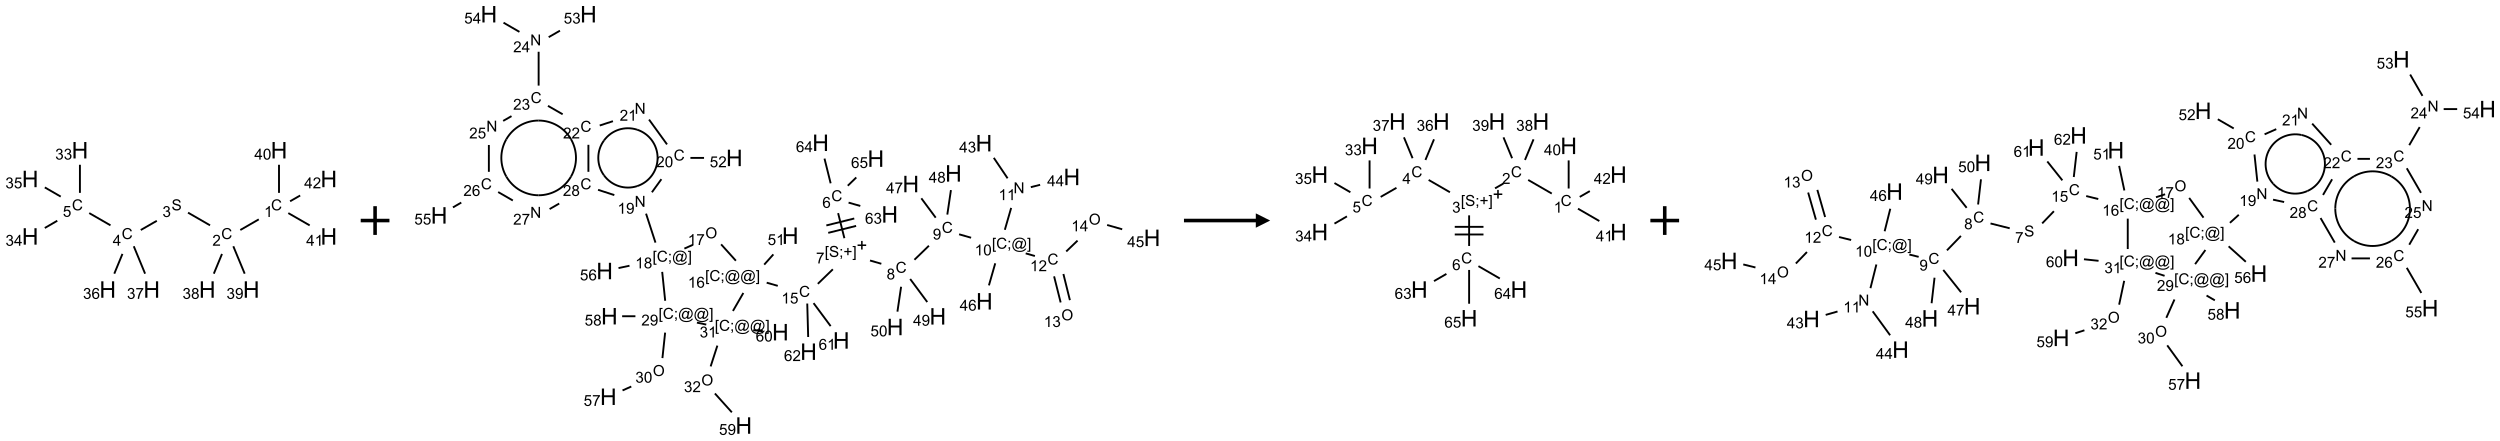 <?xml version="1.0" encoding="UTF-8"?>
<svg xmlns="http://www.w3.org/2000/svg" xmlns:xlink="http://www.w3.org/1999/xlink" width="1740" height="307" viewBox="0 0 1740 307">
<defs>
<g>
<g id="glyph-0-0">
<path d="M 1.332 0 L 1.332 -6.668 L 6.668 -6.668 L 6.668 0 Z M 1.5 -0.168 L 6.5 -0.168 L 6.5 -6.5 L 1.5 -6.5 Z M 1.5 -0.168 "/>
</g>
<g id="glyph-0-1">
<path d="M 6.27 -2.676 L 7.281 -2.422 C 7.07 -1.594 6.688 -0.961 6.137 -0.523 C 5.586 -0.086 4.914 0.129 4.121 0.129 C 3.297 0.129 2.629 -0.039 2.113 -0.371 C 1.598 -0.707 1.203 -1.191 0.934 -1.828 C 0.664 -2.465 0.531 -3.145 0.531 -3.875 C 0.531 -4.672 0.684 -5.363 0.988 -5.957 C 1.293 -6.547 1.723 -6.996 2.285 -7.305 C 2.844 -7.613 3.461 -7.766 4.137 -7.766 C 4.898 -7.766 5.543 -7.57 6.062 -7.184 C 6.582 -6.793 6.945 -6.246 7.152 -5.543 L 6.156 -5.309 C 5.98 -5.863 5.723 -6.266 5.387 -6.52 C 5.051 -6.773 4.625 -6.902 4.113 -6.902 C 3.527 -6.902 3.039 -6.762 2.645 -6.48 C 2.25 -6.199 1.973 -5.82 1.812 -5.348 C 1.652 -4.871 1.574 -4.383 1.574 -3.879 C 1.574 -3.23 1.668 -2.664 1.855 -2.18 C 2.047 -1.695 2.34 -1.332 2.738 -1.094 C 3.137 -0.855 3.57 -0.734 4.035 -0.734 C 4.602 -0.734 5.082 -0.898 5.473 -1.223 C 5.867 -1.551 6.133 -2.035 6.27 -2.676 Z M 6.27 -2.676 "/>
</g>
<g id="glyph-0-2">
<path d="M 3.973 0 L 3.035 0 L 3.035 -5.973 C 2.809 -5.758 2.516 -5.543 2.148 -5.328 C 1.781 -5.113 1.453 -4.953 1.16 -4.844 L 1.16 -5.75 C 1.684 -5.996 2.145 -6.297 2.535 -6.645 C 2.93 -6.996 3.207 -7.336 3.371 -7.668 L 3.973 -7.668 Z M 3.973 0 "/>
</g>
<g id="glyph-0-3">
<path d="M 5.371 -0.902 L 5.371 0 L 0.324 0 C 0.316 -0.227 0.352 -0.441 0.434 -0.652 C 0.562 -0.996 0.766 -1.332 1.051 -1.668 C 1.332 -2 1.742 -2.387 2.277 -2.824 C 3.105 -3.504 3.668 -4.043 3.957 -4.441 C 4.25 -4.84 4.395 -5.215 4.395 -5.566 C 4.395 -5.938 4.262 -6.254 3.996 -6.508 C 3.73 -6.762 3.387 -6.891 2.957 -6.891 C 2.508 -6.891 2.145 -6.754 1.875 -6.484 C 1.605 -6.215 1.469 -5.84 1.465 -5.359 L 0.5 -5.457 C 0.566 -6.176 0.812 -6.727 1.246 -7.102 C 1.676 -7.477 2.254 -7.668 2.98 -7.668 C 3.711 -7.668 4.293 -7.465 4.719 -7.059 C 5.145 -6.652 5.359 -6.148 5.359 -5.547 C 5.359 -5.242 5.297 -4.941 5.172 -4.645 C 5.047 -4.352 4.84 -4.039 4.551 -3.715 C 4.262 -3.387 3.777 -2.938 3.105 -2.371 C 2.543 -1.898 2.18 -1.578 2.02 -1.41 C 1.859 -1.242 1.73 -1.07 1.625 -0.902 Z M 5.371 -0.902 "/>
</g>
<g id="glyph-0-4">
<path d="M 0.48 -2.453 L 1.434 -2.535 C 1.477 -2.152 1.582 -1.84 1.746 -1.598 C 1.91 -1.352 2.168 -1.152 2.516 -1.004 C 2.863 -0.852 3.254 -0.777 3.688 -0.777 C 4.074 -0.777 4.414 -0.832 4.707 -0.949 C 5.004 -1.062 5.223 -1.219 5.367 -1.418 C 5.512 -1.617 5.582 -1.836 5.582 -2.074 C 5.582 -2.312 5.516 -2.523 5.375 -2.699 C 5.234 -2.879 5.008 -3.031 4.688 -3.152 C 4.484 -3.23 4.031 -3.355 3.328 -3.523 C 2.625 -3.691 2.137 -3.852 1.855 -4 C 1.488 -4.191 1.219 -4.43 1.039 -4.711 C 0.859 -4.992 0.77 -5.312 0.77 -5.66 C 0.77 -6.047 0.879 -6.406 1.098 -6.742 C 1.316 -7.078 1.637 -7.332 2.059 -7.504 C 2.477 -7.68 2.945 -7.766 3.457 -7.766 C 4.023 -7.766 4.523 -7.676 4.957 -7.492 C 5.387 -7.309 5.719 -7.043 5.953 -6.688 C 6.188 -6.332 6.312 -5.934 6.328 -5.484 L 5.359 -5.41 C 5.309 -5.895 5.133 -6.258 4.832 -6.504 C 4.531 -6.75 4.086 -6.875 3.5 -6.875 C 2.891 -6.875 2.445 -6.762 2.164 -6.539 C 1.883 -6.316 1.746 -6.047 1.746 -5.73 C 1.746 -5.457 1.844 -5.23 2.043 -5.051 C 2.238 -4.875 2.742 -4.695 3.566 -4.508 C 4.387 -4.32 4.949 -4.16 5.254 -4.02 C 5.699 -3.816 6.027 -3.555 6.238 -3.242 C 6.449 -2.93 6.559 -2.566 6.559 -2.156 C 6.559 -1.75 6.441 -1.367 6.207 -1.008 C 5.977 -0.648 5.641 -0.367 5.207 -0.168 C 4.77 0.031 4.281 0.129 3.734 0.129 C 3.043 0.129 2.465 0.031 1.996 -0.172 C 1.531 -0.375 1.164 -0.676 0.898 -1.082 C 0.633 -1.484 0.492 -1.941 0.48 -2.453 Z M 0.48 -2.453 "/>
</g>
<g id="glyph-0-5">
<path d="M 0.449 -2.016 L 1.387 -2.141 C 1.492 -1.609 1.676 -1.227 1.934 -0.992 C 2.191 -0.758 2.508 -0.641 2.879 -0.641 C 3.32 -0.641 3.695 -0.793 3.996 -1.098 C 4.301 -1.402 4.453 -1.781 4.453 -2.234 C 4.453 -2.664 4.312 -3.02 4.031 -3.301 C 3.75 -3.578 3.391 -3.719 2.957 -3.719 C 2.781 -3.719 2.562 -3.684 2.297 -3.613 L 2.402 -4.438 C 2.465 -4.43 2.516 -4.426 2.551 -4.426 C 2.949 -4.426 3.312 -4.531 3.629 -4.738 C 3.949 -4.949 4.109 -5.27 4.109 -5.703 C 4.109 -6.047 3.992 -6.332 3.762 -6.559 C 3.527 -6.785 3.227 -6.895 2.859 -6.895 C 2.496 -6.895 2.191 -6.781 1.949 -6.551 C 1.707 -6.324 1.547 -5.98 1.48 -5.52 L 0.543 -5.688 C 0.656 -6.316 0.918 -6.805 1.324 -7.148 C 1.73 -7.492 2.234 -7.668 2.84 -7.668 C 3.254 -7.668 3.641 -7.578 3.988 -7.398 C 4.34 -7.219 4.609 -6.977 4.793 -6.668 C 4.98 -6.359 5.074 -6.031 5.074 -5.684 C 5.074 -5.352 4.984 -5.051 4.809 -4.781 C 4.629 -4.512 4.367 -4.297 4.02 -4.137 C 4.473 -4.031 4.824 -3.816 5.074 -3.488 C 5.324 -3.16 5.449 -2.75 5.449 -2.254 C 5.449 -1.59 5.203 -1.023 4.719 -0.559 C 4.234 -0.098 3.617 0.137 2.875 0.137 C 2.203 0.137 1.648 -0.062 1.207 -0.465 C 0.762 -0.863 0.512 -1.379 0.449 -2.016 Z M 0.449 -2.016 "/>
</g>
<g id="glyph-0-6">
<path d="M 3.449 0 L 3.449 -1.828 L 0.137 -1.828 L 0.137 -2.688 L 3.621 -7.637 L 4.387 -7.637 L 4.387 -2.688 L 5.418 -2.688 L 5.418 -1.828 L 4.387 -1.828 L 4.387 0 Z M 3.449 -2.688 L 3.449 -6.129 L 1.059 -2.688 Z M 3.449 -2.688 "/>
</g>
<g id="glyph-0-7">
<path d="M 0.441 -2 L 1.426 -2.082 C 1.5 -1.605 1.668 -1.242 1.934 -1.004 C 2.199 -0.762 2.52 -0.641 2.895 -0.641 C 3.348 -0.641 3.73 -0.812 4.043 -1.152 C 4.355 -1.492 4.512 -1.941 4.512 -2.504 C 4.512 -3.039 4.359 -3.461 4.059 -3.77 C 3.758 -4.078 3.367 -4.234 2.879 -4.234 C 2.578 -4.234 2.305 -4.164 2.062 -4.027 C 1.82 -3.891 1.629 -3.715 1.488 -3.496 L 0.609 -3.609 L 1.348 -7.531 L 5.145 -7.531 L 5.145 -6.637 L 2.098 -6.637 L 1.688 -4.582 C 2.145 -4.902 2.625 -5.062 3.129 -5.062 C 3.797 -5.062 4.359 -4.832 4.816 -4.371 C 5.277 -3.91 5.504 -3.312 5.504 -2.59 C 5.504 -1.898 5.305 -1.301 4.902 -0.797 C 4.41 -0.18 3.742 0.129 2.895 0.129 C 2.199 0.129 1.633 -0.062 1.195 -0.453 C 0.758 -0.844 0.504 -1.359 0.441 -2 Z M 0.441 -2 "/>
</g>
<g id="glyph-0-8">
<path d="M 5.309 -5.766 L 4.375 -5.691 C 4.293 -6.059 4.172 -6.328 4.02 -6.496 C 3.766 -6.762 3.453 -6.895 3.082 -6.895 C 2.785 -6.895 2.523 -6.812 2.297 -6.645 C 2 -6.43 1.77 -6.117 1.598 -5.703 C 1.43 -5.289 1.34 -4.703 1.332 -3.938 C 1.559 -4.281 1.836 -4.535 2.16 -4.703 C 2.488 -4.871 2.828 -4.953 3.188 -4.953 C 3.812 -4.953 4.344 -4.723 4.785 -4.262 C 5.223 -3.801 5.441 -3.207 5.441 -2.48 C 5.441 -2 5.34 -1.555 5.133 -1.145 C 4.926 -0.73 4.641 -0.418 4.281 -0.199 C 3.922 0.02 3.512 0.129 3.051 0.129 C 2.27 0.129 1.633 -0.156 1.141 -0.73 C 0.648 -1.305 0.402 -2.254 0.402 -3.574 C 0.402 -5.051 0.672 -6.121 1.219 -6.793 C 1.695 -7.375 2.336 -7.668 3.141 -7.668 C 3.742 -7.668 4.234 -7.5 4.617 -7.16 C 5 -6.824 5.23 -6.359 5.309 -5.766 Z M 1.48 -2.473 C 1.48 -2.152 1.547 -1.844 1.684 -1.547 C 1.82 -1.25 2.016 -1.027 2.262 -0.871 C 2.508 -0.719 2.766 -0.641 3.035 -0.641 C 3.434 -0.641 3.773 -0.801 4.059 -1.121 C 4.344 -1.441 4.484 -1.875 4.484 -2.422 C 4.484 -2.949 4.344 -3.367 4.062 -3.668 C 3.781 -3.973 3.426 -4.125 3 -4.125 C 2.578 -4.125 2.219 -3.973 1.922 -3.668 C 1.625 -3.363 1.48 -2.969 1.48 -2.473 Z M 1.48 -2.473 "/>
</g>
<g id="glyph-0-9">
<path d="M 0.504 -6.637 L 0.504 -7.535 L 5.449 -7.535 L 5.449 -6.809 C 4.961 -6.289 4.48 -5.602 4.004 -4.746 C 3.527 -3.887 3.156 -3.004 2.895 -2.098 C 2.707 -1.461 2.59 -0.762 2.535 0 L 1.574 0 C 1.582 -0.602 1.703 -1.328 1.926 -2.176 C 2.152 -3.027 2.477 -3.848 2.898 -4.637 C 3.32 -5.426 3.77 -6.094 4.246 -6.637 Z M 0.504 -6.637 "/>
</g>
<g id="glyph-0-10">
<path d="M 1.887 -4.141 C 1.496 -4.281 1.207 -4.484 1.02 -4.75 C 0.832 -5.016 0.738 -5.328 0.738 -5.699 C 0.738 -6.254 0.938 -6.719 1.34 -7.098 C 1.738 -7.477 2.27 -7.668 2.934 -7.668 C 3.598 -7.668 4.137 -7.473 4.543 -7.086 C 4.949 -6.699 5.152 -6.227 5.152 -5.672 C 5.152 -5.316 5.059 -5.008 4.871 -4.746 C 4.688 -4.484 4.406 -4.281 4.027 -4.141 C 4.496 -3.988 4.852 -3.742 5.098 -3.402 C 5.34 -3.062 5.465 -2.656 5.465 -2.184 C 5.465 -1.531 5.234 -0.98 4.77 -0.535 C 4.309 -0.09 3.703 0.129 2.949 0.129 C 2.195 0.129 1.586 -0.094 1.125 -0.539 C 0.664 -0.984 0.434 -1.543 0.434 -2.207 C 0.434 -2.703 0.559 -3.121 0.809 -3.457 C 1.062 -3.793 1.422 -4.02 1.887 -4.141 Z M 1.699 -5.73 C 1.699 -5.367 1.812 -5.074 2.047 -4.844 C 2.281 -4.613 2.582 -4.5 2.953 -4.5 C 3.312 -4.5 3.609 -4.613 3.84 -4.84 C 4.07 -5.066 4.188 -5.348 4.188 -5.676 C 4.188 -6.02 4.07 -6.309 3.832 -6.543 C 3.594 -6.777 3.297 -6.895 2.941 -6.895 C 2.586 -6.895 2.289 -6.781 2.051 -6.551 C 1.816 -6.324 1.699 -6.047 1.699 -5.73 Z M 1.395 -2.203 C 1.395 -1.938 1.461 -1.676 1.586 -1.426 C 1.711 -1.176 1.902 -0.984 2.152 -0.848 C 2.402 -0.711 2.672 -0.641 2.957 -0.641 C 3.406 -0.641 3.777 -0.785 4.066 -1.074 C 4.359 -1.363 4.504 -1.727 4.504 -2.172 C 4.504 -2.625 4.355 -2.996 4.055 -3.293 C 3.754 -3.586 3.379 -3.734 2.926 -3.734 C 2.484 -3.734 2.121 -3.59 1.832 -3.297 C 1.543 -3.004 1.395 -2.641 1.395 -2.203 Z M 1.395 -2.203 "/>
</g>
<g id="glyph-0-11">
<path d="M 0.582 -1.766 L 1.484 -1.848 C 1.562 -1.426 1.707 -1.117 1.922 -0.926 C 2.137 -0.734 2.414 -0.641 2.75 -0.641 C 3.039 -0.641 3.289 -0.707 3.508 -0.84 C 3.727 -0.973 3.902 -1.148 4.043 -1.367 C 4.18 -1.586 4.297 -1.887 4.391 -2.262 C 4.484 -2.637 4.531 -3.016 4.531 -3.406 C 4.531 -3.449 4.531 -3.512 4.527 -3.594 C 4.34 -3.297 4.082 -3.055 3.758 -2.867 C 3.434 -2.68 3.082 -2.59 2.703 -2.59 C 2.07 -2.59 1.535 -2.816 1.098 -3.277 C 0.66 -3.734 0.441 -4.34 0.441 -5.09 C 0.441 -5.863 0.672 -6.484 1.129 -6.957 C 1.586 -7.43 2.156 -7.668 2.844 -7.668 C 3.34 -7.668 3.793 -7.531 4.207 -7.266 C 4.617 -7 4.93 -6.617 5.145 -6.121 C 5.355 -5.629 5.465 -4.91 5.465 -3.973 C 5.465 -2.996 5.359 -2.223 5.145 -1.645 C 4.934 -1.066 4.617 -0.625 4.199 -0.324 C 3.781 -0.02 3.293 0.129 2.73 0.129 C 2.133 0.129 1.645 -0.035 1.266 -0.367 C 0.887 -0.699 0.66 -1.164 0.582 -1.766 Z M 4.422 -5.137 C 4.422 -5.676 4.277 -6.102 3.992 -6.418 C 3.707 -6.734 3.359 -6.891 2.957 -6.891 C 2.543 -6.891 2.18 -6.719 1.871 -6.379 C 1.562 -6.039 1.406 -5.598 1.406 -5.059 C 1.406 -4.57 1.555 -4.176 1.848 -3.871 C 2.141 -3.566 2.5 -3.418 2.934 -3.418 C 3.367 -3.418 3.723 -3.57 4.004 -3.871 C 4.281 -4.176 4.422 -4.598 4.422 -5.137 Z M 4.422 -5.137 "/>
</g>
<g id="glyph-0-12">
<path d="M 0.441 -3.766 C 0.441 -4.668 0.535 -5.395 0.723 -5.945 C 0.906 -6.496 1.184 -6.922 1.551 -7.219 C 1.918 -7.516 2.375 -7.668 2.934 -7.668 C 3.344 -7.668 3.703 -7.586 4.012 -7.418 C 4.32 -7.254 4.574 -7.016 4.777 -6.707 C 4.977 -6.395 5.137 -6.016 5.25 -5.57 C 5.363 -5.125 5.422 -4.523 5.422 -3.766 C 5.422 -2.871 5.328 -2.148 5.145 -1.598 C 4.961 -1.047 4.688 -0.621 4.32 -0.32 C 3.953 -0.02 3.492 0.129 2.934 0.129 C 2.195 0.129 1.617 -0.133 1.199 -0.66 C 0.695 -1.297 0.441 -2.332 0.441 -3.766 Z M 1.406 -3.766 C 1.406 -2.512 1.555 -1.68 1.848 -1.262 C 2.141 -0.848 2.5 -0.641 2.934 -0.641 C 3.363 -0.641 3.727 -0.848 4.02 -1.266 C 4.312 -1.684 4.457 -2.516 4.457 -3.766 C 4.457 -5.023 4.312 -5.859 4.02 -6.27 C 3.727 -6.684 3.359 -6.891 2.922 -6.891 C 2.492 -6.891 2.148 -6.707 1.891 -6.344 C 1.566 -5.879 1.406 -5.02 1.406 -3.766 Z M 1.406 -3.766 "/>
</g>
<g id="glyph-0-13">
<path d="M 0.723 2.121 L 0.723 -7.637 L 2.793 -7.637 L 2.793 -6.859 L 1.66 -6.859 L 1.66 1.344 L 2.793 1.344 L 2.793 2.121 Z M 0.723 2.121 "/>
</g>
<g id="glyph-0-14">
<path d="M 0.949 -4.465 L 0.949 -5.531 L 2.016 -5.531 L 2.016 -4.465 Z M 0.949 0 L 0.949 -1.066 L 2.016 -1.066 L 2.016 0 C 2.016 0.391 1.945 0.711 1.809 0.949 C 1.668 1.191 1.449 1.379 1.145 1.512 L 0.887 1.109 C 1.082 1.023 1.23 0.895 1.324 0.727 C 1.418 0.559 1.469 0.316 1.48 0 Z M 0.949 0 "/>
</g>
<g id="glyph-0-15">
<path d="M 2.672 -1.234 L 2.672 -3.328 L 0.594 -3.328 L 0.594 -4.203 L 2.672 -4.203 L 2.672 -6.281 L 3.559 -6.281 L 3.559 -4.203 L 5.637 -4.203 L 5.637 -3.328 L 3.559 -3.328 L 3.559 -1.234 Z M 2.672 -1.234 "/>
</g>
<g id="glyph-0-16">
<path d="M 2.27 2.121 L 0.203 2.121 L 0.203 1.344 L 1.332 1.344 L 1.332 -6.859 L 0.203 -6.859 L 0.203 -7.637 L 2.27 -7.637 Z M 2.27 2.121 "/>
</g>
<g id="glyph-0-17">
<path d="M 6.047 -0.848 C 5.82 -0.59 5.57 -0.379 5.289 -0.223 C 5.008 -0.062 4.73 0.016 4.449 0.016 C 4.141 0.016 3.84 -0.074 3.547 -0.254 C 3.254 -0.434 3.02 -0.715 2.836 -1.09 C 2.652 -1.465 2.562 -1.875 2.562 -2.324 C 2.562 -2.875 2.703 -3.43 2.988 -3.98 C 3.27 -4.535 3.621 -4.953 4.043 -5.23 C 4.461 -5.508 4.871 -5.645 5.266 -5.645 C 5.566 -5.645 5.855 -5.566 6.129 -5.41 C 6.402 -5.25 6.641 -5.012 6.84 -4.688 L 7.016 -5.496 L 7.949 -5.496 L 7.199 -2 C 7.094 -1.516 7.043 -1.246 7.043 -1.191 C 7.043 -1.098 7.078 -1.02 7.148 -0.949 C 7.219 -0.883 7.305 -0.848 7.406 -0.848 C 7.59 -0.848 7.832 -0.953 8.129 -1.168 C 8.527 -1.445 8.84 -1.816 9.07 -2.285 C 9.301 -2.75 9.418 -3.234 9.418 -3.73 C 9.418 -4.309 9.27 -4.852 8.973 -5.355 C 8.676 -5.859 8.23 -6.262 7.645 -6.562 C 7.055 -6.863 6.406 -7.016 5.691 -7.016 C 4.879 -7.016 4.137 -6.824 3.465 -6.445 C 2.793 -6.066 2.273 -5.52 1.902 -4.809 C 1.535 -4.098 1.348 -3.34 1.348 -2.527 C 1.348 -1.676 1.535 -0.941 1.902 -0.328 C 2.273 0.285 2.809 0.742 3.508 1.035 C 4.207 1.328 4.984 1.473 5.832 1.473 C 6.742 1.473 7.504 1.32 8.121 1.016 C 8.734 0.711 9.195 0.34 9.5 -0.098 L 10.441 -0.098 C 10.266 0.266 9.961 0.637 9.531 1.016 C 9.102 1.395 8.59 1.695 7.996 1.914 C 7.402 2.133 6.688 2.246 5.848 2.246 C 5.078 2.246 4.367 2.145 3.715 1.949 C 3.066 1.75 2.512 1.453 2.051 1.055 C 1.594 0.656 1.25 0.199 1.016 -0.316 C 0.723 -0.973 0.578 -1.684 0.578 -2.441 C 0.578 -3.289 0.75 -4.098 1.098 -4.863 C 1.523 -5.805 2.125 -6.527 2.902 -7.027 C 3.684 -7.527 4.629 -7.777 5.738 -7.777 C 6.602 -7.777 7.375 -7.602 8.059 -7.246 C 8.746 -6.895 9.285 -6.371 9.684 -5.672 C 10.02 -5.07 10.188 -4.418 10.188 -3.715 C 10.188 -2.707 9.832 -1.812 9.125 -1.031 C 8.492 -0.328 7.801 0.02 7.051 0.02 C 6.812 0.02 6.617 -0.016 6.473 -0.09 C 6.324 -0.16 6.215 -0.266 6.145 -0.402 C 6.102 -0.488 6.066 -0.637 6.047 -0.848 Z M 3.527 -2.262 C 3.527 -1.785 3.641 -1.414 3.863 -1.152 C 4.09 -0.887 4.348 -0.754 4.641 -0.754 C 4.836 -0.754 5.039 -0.812 5.254 -0.93 C 5.469 -1.047 5.676 -1.219 5.871 -1.449 C 6.066 -1.676 6.23 -1.969 6.355 -2.32 C 6.48 -2.672 6.543 -3.027 6.543 -3.379 C 6.543 -3.852 6.426 -4.219 6.191 -4.48 C 5.957 -4.738 5.672 -4.871 5.332 -4.871 C 5.109 -4.871 4.902 -4.812 4.707 -4.699 C 4.512 -4.586 4.32 -4.406 4.137 -4.156 C 3.953 -3.906 3.805 -3.602 3.691 -3.246 C 3.582 -2.887 3.527 -2.559 3.527 -2.262 Z M 3.527 -2.262 "/>
</g>
<g id="glyph-0-18">
<path d="M 0.812 0 L 0.812 -7.637 L 1.848 -7.637 L 5.859 -1.641 L 5.859 -7.637 L 6.828 -7.637 L 6.828 0 L 5.793 0 L 1.781 -6 L 1.781 0 Z M 0.812 0 "/>
</g>
<g id="glyph-0-19">
<path d="M 0.516 -3.719 C 0.516 -4.984 0.855 -5.977 1.535 -6.695 C 2.215 -7.414 3.094 -7.77 4.172 -7.77 C 4.875 -7.77 5.512 -7.602 6.078 -7.266 C 6.645 -6.93 7.074 -6.461 7.371 -5.855 C 7.668 -5.254 7.816 -4.57 7.816 -3.809 C 7.816 -3.035 7.66 -2.34 7.348 -1.73 C 7.035 -1.117 6.594 -0.656 6.02 -0.34 C 5.449 -0.027 4.828 0.129 4.168 0.129 C 3.449 0.129 2.805 -0.043 2.238 -0.391 C 1.672 -0.738 1.246 -1.211 0.953 -1.812 C 0.66 -2.414 0.516 -3.047 0.516 -3.719 Z M 1.559 -3.703 C 1.559 -2.781 1.805 -2.059 2.301 -1.527 C 2.793 -1 3.414 -0.734 4.16 -0.734 C 4.922 -0.734 5.547 -1 6.039 -1.535 C 6.531 -2.07 6.777 -2.828 6.777 -3.812 C 6.777 -4.434 6.672 -4.977 6.461 -5.441 C 6.25 -5.902 5.945 -6.262 5.539 -6.52 C 5.133 -6.773 4.68 -6.902 4.176 -6.902 C 3.461 -6.902 2.848 -6.656 2.332 -6.164 C 1.816 -5.672 1.559 -4.852 1.559 -3.703 Z M 1.559 -3.703 "/>
</g>
<g id="glyph-1-0">
<path d="M 2 0 L 2 -10 L 10 -10 L 10 0 Z M 2.25 -0.25 L 9.75 -0.25 L 9.75 -9.75 L 2.25 -9.75 Z M 2.25 -0.25 "/>
</g>
<g id="glyph-1-1">
<path d="M 1.281 0 L 1.281 -11.453 L 2.797 -11.453 L 2.797 -6.75 L 8.75 -6.75 L 8.75 -11.453 L 10.266 -11.453 L 10.266 0 L 8.75 0 L 8.75 -5.398 L 2.797 -5.398 L 2.797 0 Z M 1.281 0 "/>
</g>
</g>
</defs>
<path fill="none" stroke-width="0.033" stroke-linecap="butt" stroke-linejoin="miter" stroke="rgb(0%, 0%, 0%)" stroke-opacity="1" stroke-miterlimit="10" d="M 3.978 1.203 L 3.657 1.388 " transform="matrix(40, 0, 0, 40, 20.984, 104.557)"/>
<path fill="none" stroke-width="0.033" stroke-linecap="butt" stroke-linejoin="miter" stroke="rgb(0%, 0%, 0%)" stroke-opacity="1" stroke-miterlimit="10" d="M 3.13 1.307 L 2.747 1.086 " transform="matrix(40, 0, 0, 40, 20.984, 104.557)"/>
<path fill="none" stroke-width="0.033" stroke-linecap="butt" stroke-linejoin="miter" stroke="rgb(0%, 0%, 0%)" stroke-opacity="1" stroke-miterlimit="10" d="M 2.204 1.228 L 1.925 1.388 " transform="matrix(40, 0, 0, 40, 20.984, 104.557)"/>
<path fill="none" stroke-width="0.033" stroke-linecap="butt" stroke-linejoin="miter" stroke="rgb(0%, 0%, 0%)" stroke-opacity="1" stroke-miterlimit="10" d="M 1.398 1.307 L 1.028 1.094 " transform="matrix(40, 0, 0, 40, 20.984, 104.557)"/>
<path fill="none" stroke-width="0.033" stroke-linecap="butt" stroke-linejoin="miter" stroke="rgb(0%, 0%, 0%)" stroke-opacity="1" stroke-miterlimit="10" d="M 0.866 0.742 L 0.866 0.253 " transform="matrix(40, 0, 0, 40, 20.984, 104.557)"/>
<path fill="none" stroke-width="0.033" stroke-linecap="butt" stroke-linejoin="miter" stroke="rgb(0%, 0%, 0%)" stroke-opacity="1" stroke-miterlimit="10" d="M 0.472 1.227 L 0.255 1.353 " transform="matrix(40, 0, 0, 40, 20.984, 104.557)"/>
<path fill="none" stroke-width="0.033" stroke-linecap="butt" stroke-linejoin="miter" stroke="rgb(0%, 0%, 0%)" stroke-opacity="1" stroke-miterlimit="10" d="M 0.532 0.807 L 0.255 0.647 " transform="matrix(40, 0, 0, 40, 20.984, 104.557)"/>
<path fill="none" stroke-width="0.033" stroke-linecap="butt" stroke-linejoin="miter" stroke="rgb(0%, 0%, 0%)" stroke-opacity="1" stroke-miterlimit="10" d="M 1.606 1.804 L 1.464 2.148 " transform="matrix(40, 0, 0, 40, 20.984, 104.557)"/>
<path fill="none" stroke-width="0.033" stroke-linecap="butt" stroke-linejoin="miter" stroke="rgb(0%, 0%, 0%)" stroke-opacity="1" stroke-miterlimit="10" d="M 1.803 1.671 L 2 2.148 " transform="matrix(40, 0, 0, 40, 20.984, 104.557)"/>
<path fill="none" stroke-width="0.033" stroke-linecap="butt" stroke-linejoin="miter" stroke="rgb(0%, 0%, 0%)" stroke-opacity="1" stroke-miterlimit="10" d="M 3.338 1.805 L 3.196 2.148 " transform="matrix(40, 0, 0, 40, 20.984, 104.557)"/>
<path fill="none" stroke-width="0.033" stroke-linecap="butt" stroke-linejoin="miter" stroke="rgb(0%, 0%, 0%)" stroke-opacity="1" stroke-miterlimit="10" d="M 3.535 1.671 L 3.733 2.148 " transform="matrix(40, 0, 0, 40, 20.984, 104.557)"/>
<path fill="none" stroke-width="0.033" stroke-linecap="butt" stroke-linejoin="miter" stroke="rgb(0%, 0%, 0%)" stroke-opacity="1" stroke-miterlimit="10" d="M 4.33 0.742 L 4.33 0.253 " transform="matrix(40, 0, 0, 40, 20.984, 104.557)"/>
<path fill="none" stroke-width="0.033" stroke-linecap="butt" stroke-linejoin="miter" stroke="rgb(0%, 0%, 0%)" stroke-opacity="1" stroke-miterlimit="10" d="M 4.492 1.094 L 4.864 1.308 " transform="matrix(40, 0, 0, 40, 20.984, 104.557)"/>
<path fill="none" stroke-width="0.033" stroke-linecap="butt" stroke-linejoin="miter" stroke="rgb(0%, 0%, 0%)" stroke-opacity="1" stroke-miterlimit="10" d="M 4.523 0.888 L 4.698 0.788 " transform="matrix(40, 0, 0, 40, 20.984, 104.557)"/>
<g fill="rgb(0%, 0%, 0%)" fill-opacity="1">
<use xlink:href="#glyph-0-1" x="188.598" y="146.402"/>
</g>
<g fill="rgb(0%, 0%, 0%)" fill-opacity="1">
<use xlink:href="#glyph-0-2" x="183.816" y="151.039"/>
</g>
<g fill="rgb(0%, 0%, 0%)" fill-opacity="1">
<use xlink:href="#glyph-0-1" x="153.957" y="166.402"/>
</g>
<g fill="rgb(0%, 0%, 0%)" fill-opacity="1">
<use xlink:href="#glyph-0-3" x="147.785" y="171.039"/>
</g>
<g fill="rgb(0%, 0%, 0%)" fill-opacity="1">
<use xlink:href="#glyph-0-4" x="119.367" y="146.402"/>
</g>
<g fill="rgb(0%, 0%, 0%)" fill-opacity="1">
<use xlink:href="#glyph-0-5" x="113.062" y="151.039"/>
</g>
<g fill="rgb(0%, 0%, 0%)" fill-opacity="1">
<use xlink:href="#glyph-0-1" x="84.672" y="166.402"/>
</g>
<g fill="rgb(0%, 0%, 0%)" fill-opacity="1">
<use xlink:href="#glyph-0-6" x="78.453" y="171.008"/>
</g>
<g fill="rgb(0%, 0%, 0%)" fill-opacity="1">
<use xlink:href="#glyph-0-1" x="50.031" y="146.402"/>
</g>
<g fill="rgb(0%, 0%, 0%)" fill-opacity="1">
<use xlink:href="#glyph-0-7" x="43.723" y="150.906"/>
</g>
<g fill="rgb(0%, 0%, 0%)" fill-opacity="1">
<use xlink:href="#glyph-1-1" x="49.852" y="110.285"/>
</g>
<g fill="rgb(0%, 0%, 0%)" fill-opacity="1">
<use xlink:href="#glyph-0-5" x="38.418" y="111.078"/>
<use xlink:href="#glyph-0-5" x="44.35" y="111.078"/>
</g>
<g fill="rgb(0%, 0%, 0%)" fill-opacity="1">
<use xlink:href="#glyph-1-1" x="15.211" y="170.285"/>
</g>
<g fill="rgb(0%, 0%, 0%)" fill-opacity="1">
<use xlink:href="#glyph-0-5" x="3.809" y="171.078"/>
<use xlink:href="#glyph-0-6" x="9.741" y="171.078"/>
</g>
<g fill="rgb(0%, 0%, 0%)" fill-opacity="1">
<use xlink:href="#glyph-1-1" x="15.211" y="130.285"/>
</g>
<g fill="rgb(0%, 0%, 0%)" fill-opacity="1">
<use xlink:href="#glyph-0-5" x="3.723" y="131.078"/>
<use xlink:href="#glyph-0-7" x="9.655" y="131.078"/>
</g>
<g fill="rgb(0%, 0%, 0%)" fill-opacity="1">
<use xlink:href="#glyph-1-1" x="69.188" y="207.238"/>
</g>
<g fill="rgb(0%, 0%, 0%)" fill-opacity="1">
<use xlink:href="#glyph-0-5" x="57.758" y="208.031"/>
<use xlink:href="#glyph-0-8" x="63.69" y="208.031"/>
</g>
<g fill="rgb(0%, 0%, 0%)" fill-opacity="1">
<use xlink:href="#glyph-1-1" x="99.801" y="207.238"/>
</g>
<g fill="rgb(0%, 0%, 0%)" fill-opacity="1">
<use xlink:href="#glyph-0-5" x="88.367" y="208.031"/>
<use xlink:href="#glyph-0-9" x="94.299" y="208.031"/>
</g>
<g fill="rgb(0%, 0%, 0%)" fill-opacity="1">
<use xlink:href="#glyph-1-1" x="138.469" y="207.238"/>
</g>
<g fill="rgb(0%, 0%, 0%)" fill-opacity="1">
<use xlink:href="#glyph-0-5" x="127.02" y="208.031"/>
<use xlink:href="#glyph-0-10" x="132.952" y="208.031"/>
</g>
<g fill="rgb(0%, 0%, 0%)" fill-opacity="1">
<use xlink:href="#glyph-1-1" x="169.082" y="207.238"/>
</g>
<g fill="rgb(0%, 0%, 0%)" fill-opacity="1">
<use xlink:href="#glyph-0-5" x="157.633" y="208.031"/>
<use xlink:href="#glyph-0-11" x="163.565" y="208.031"/>
</g>
<g fill="rgb(0%, 0%, 0%)" fill-opacity="1">
<use xlink:href="#glyph-1-1" x="188.418" y="110.285"/>
</g>
<g fill="rgb(0%, 0%, 0%)" fill-opacity="1">
<use xlink:href="#glyph-0-6" x="177.008" y="111.078"/>
<use xlink:href="#glyph-0-12" x="182.94" y="111.078"/>
</g>
<g fill="rgb(0%, 0%, 0%)" fill-opacity="1">
<use xlink:href="#glyph-1-1" x="223.059" y="170.285"/>
</g>
<g fill="rgb(0%, 0%, 0%)" fill-opacity="1">
<use xlink:href="#glyph-0-6" x="213.098" y="171.078"/>
<use xlink:href="#glyph-0-2" x="219.03" y="171.078"/>
</g>
<g fill="rgb(0%, 0%, 0%)" fill-opacity="1">
<use xlink:href="#glyph-1-1" x="223.059" y="130.285"/>
</g>
<g fill="rgb(0%, 0%, 0%)" fill-opacity="1">
<use xlink:href="#glyph-0-6" x="211.703" y="131.078"/>
<use xlink:href="#glyph-0-3" x="217.635" y="131.078"/>
</g>
<path fill="none" stroke-width="0.062" stroke-linecap="butt" stroke-linejoin="miter" stroke="rgb(0%, 0%, 0%)" stroke-opacity="1" stroke-miterlimit="10" d="M -0 0 L 0.5 0 M 0.25 -0.25 L 0.25 0.25 " transform="matrix(40, 0, 0, 40, 251.055, 153.5)"/>
<path fill="none" stroke-width="0.033" stroke-linecap="butt" stroke-linejoin="miter" stroke="rgb(0%, 0%, 0%)" stroke-opacity="1" stroke-miterlimit="10" d="M 6.943 3.461 L 7.052 3.897 " transform="matrix(40, 0, 0, 40, 305.609, 9.904)"/>
<path fill="none" stroke-width="0.033" stroke-linecap="butt" stroke-linejoin="miter" stroke="rgb(0%, 0%, 0%)" stroke-opacity="1" stroke-miterlimit="10" d="M 6.771 3.804 L 7.256 3.683 " transform="matrix(40, 0, 0, 40, 305.609, 9.904)"/>
<path fill="none" stroke-width="0.033" stroke-linecap="butt" stroke-linejoin="miter" stroke="rgb(0%, 0%, 0%)" stroke-opacity="1" stroke-miterlimit="10" d="M 6.738 3.675 L 7.224 3.554 " transform="matrix(40, 0, 0, 40, 305.609, 9.904)"/>
<path fill="none" stroke-width="0.033" stroke-linecap="butt" stroke-linejoin="miter" stroke="rgb(0%, 0%, 0%)" stroke-opacity="1" stroke-miterlimit="10" d="M 7.498 4.285 L 7.695 4.342 " transform="matrix(40, 0, 0, 40, 305.609, 9.904)"/>
<path fill="none" stroke-width="0.033" stroke-linecap="butt" stroke-linejoin="miter" stroke="rgb(0%, 0%, 0%)" stroke-opacity="1" stroke-miterlimit="10" d="M 8.271 4.272 L 8.523 4.028 " transform="matrix(40, 0, 0, 40, 305.609, 9.904)"/>
<path fill="none" stroke-width="0.033" stroke-linecap="butt" stroke-linejoin="miter" stroke="rgb(0%, 0%, 0%)" stroke-opacity="1" stroke-miterlimit="10" d="M 9.048 3.829 L 9.257 3.889 " transform="matrix(40, 0, 0, 40, 305.609, 9.904)"/>
<path fill="none" stroke-width="0.033" stroke-linecap="butt" stroke-linejoin="miter" stroke="rgb(0%, 0%, 0%)" stroke-opacity="1" stroke-miterlimit="10" d="M 9.844 3.751 L 9.954 3.37 " transform="matrix(40, 0, 0, 40, 305.609, 9.904)"/>
<path fill="none" stroke-width="0.033" stroke-linecap="butt" stroke-linejoin="miter" stroke="rgb(0%, 0%, 0%)" stroke-opacity="1" stroke-miterlimit="10" d="M 9.892 2.855 L 9.652 2.499 " transform="matrix(40, 0, 0, 40, 305.609, 9.904)"/>
<path fill="none" stroke-width="0.033" stroke-linecap="butt" stroke-linejoin="miter" stroke="rgb(0%, 0%, 0%)" stroke-opacity="1" stroke-miterlimit="10" d="M 10.296 3.009 L 10.458 2.968 " transform="matrix(40, 0, 0, 40, 305.609, 9.904)"/>
<path fill="none" stroke-width="0.033" stroke-linecap="butt" stroke-linejoin="miter" stroke="rgb(0%, 0%, 0%)" stroke-opacity="1" stroke-miterlimit="10" d="M 10.207 4.161 L 10.367 4.207 " transform="matrix(40, 0, 0, 40, 305.609, 9.904)"/>
<path fill="none" stroke-width="0.033" stroke-linecap="butt" stroke-linejoin="miter" stroke="rgb(0%, 0%, 0%)" stroke-opacity="1" stroke-miterlimit="10" d="M 10.701 4.561 L 10.815 5.015 " transform="matrix(40, 0, 0, 40, 305.609, 9.904)"/>
<path fill="none" stroke-width="0.033" stroke-linecap="butt" stroke-linejoin="miter" stroke="rgb(0%, 0%, 0%)" stroke-opacity="1" stroke-miterlimit="10" d="M 10.863 4.52 L 10.976 4.975 " transform="matrix(40, 0, 0, 40, 305.609, 9.904)"/>
<path fill="none" stroke-width="0.033" stroke-linecap="butt" stroke-linejoin="miter" stroke="rgb(0%, 0%, 0%)" stroke-opacity="1" stroke-miterlimit="10" d="M 10.912 4.128 L 11.109 3.939 " transform="matrix(40, 0, 0, 40, 305.609, 9.904)"/>
<path fill="none" stroke-width="0.033" stroke-linecap="butt" stroke-linejoin="miter" stroke="rgb(0%, 0%, 0%)" stroke-opacity="1" stroke-miterlimit="10" d="M 11.624 3.667 L 11.886 3.742 " transform="matrix(40, 0, 0, 40, 305.609, 9.904)"/>
<path fill="none" stroke-width="0.033" stroke-linecap="butt" stroke-linejoin="miter" stroke="rgb(0%, 0%, 0%)" stroke-opacity="1" stroke-miterlimit="10" d="M 9.677 4.334 L 9.567 4.718 " transform="matrix(40, 0, 0, 40, 305.609, 9.904)"/>
<path fill="none" stroke-width="0.033" stroke-linecap="butt" stroke-linejoin="miter" stroke="rgb(0%, 0%, 0%)" stroke-opacity="1" stroke-miterlimit="10" d="M 8.641 3.54 L 8.391 3.203 " transform="matrix(40, 0, 0, 40, 305.609, 9.904)"/>
<path fill="none" stroke-width="0.033" stroke-linecap="butt" stroke-linejoin="miter" stroke="rgb(0%, 0%, 0%)" stroke-opacity="1" stroke-miterlimit="10" d="M 8.843 3.486 L 8.906 3.06 " transform="matrix(40, 0, 0, 40, 305.609, 9.904)"/>
<path fill="none" stroke-width="0.033" stroke-linecap="butt" stroke-linejoin="miter" stroke="rgb(0%, 0%, 0%)" stroke-opacity="1" stroke-miterlimit="10" d="M 8.197 4.607 L 8.494 5.008 " transform="matrix(40, 0, 0, 40, 305.609, 9.904)"/>
<path fill="none" stroke-width="0.033" stroke-linecap="butt" stroke-linejoin="miter" stroke="rgb(0%, 0%, 0%)" stroke-opacity="1" stroke-miterlimit="10" d="M 8.039 4.742 L 7.975 5.175 " transform="matrix(40, 0, 0, 40, 305.609, 9.904)"/>
<path fill="none" stroke-width="0.033" stroke-linecap="butt" stroke-linejoin="miter" stroke="rgb(0%, 0%, 0%)" stroke-opacity="1" stroke-miterlimit="10" d="M 6.851 4.438 L 6.59 4.691 " transform="matrix(40, 0, 0, 40, 305.609, 9.904)"/>
<path fill="none" stroke-width="0.033" stroke-linecap="butt" stroke-linejoin="miter" stroke="rgb(0%, 0%, 0%)" stroke-opacity="1" stroke-miterlimit="10" d="M 5.893 4.726 L 5.7 4.671 " transform="matrix(40, 0, 0, 40, 305.609, 9.904)"/>
<path fill="none" stroke-width="0.033" stroke-linecap="butt" stroke-linejoin="miter" stroke="rgb(0%, 0%, 0%)" stroke-opacity="1" stroke-miterlimit="10" d="M 5.657 4.357 L 5.816 4.179 " transform="matrix(40, 0, 0, 40, 305.609, 9.904)"/>
<path fill="none" stroke-width="0.033" stroke-linecap="butt" stroke-linejoin="miter" stroke="rgb(0%, 0%, 0%)" stroke-opacity="1" stroke-miterlimit="10" d="M 5.164 4.289 L 4.907 4.004 " transform="matrix(40, 0, 0, 40, 305.609, 9.904)"/>
<path fill="none" stroke-width="0.033" stroke-linecap="butt" stroke-linejoin="miter" stroke="rgb(0%, 0%, 0%)" stroke-opacity="1" stroke-miterlimit="10" d="M 4.42 4.01 L 4.268 4.078 " transform="matrix(40, 0, 0, 40, 305.609, 9.904)"/>
<path fill="none" stroke-width="0.033" stroke-linecap="butt" stroke-linejoin="miter" stroke="rgb(0%, 0%, 0%)" stroke-opacity="1" stroke-miterlimit="10" d="M 3.765 3.974 L 3.601 3.47 " transform="matrix(40, 0, 0, 40, 305.609, 9.904)"/>
<path fill="none" stroke-width="0.033" stroke-linecap="butt" stroke-linejoin="miter" stroke="rgb(0%, 0%, 0%)" stroke-opacity="1" stroke-miterlimit="10" d="M 3.703 3.098 L 3.868 2.87 " transform="matrix(40, 0, 0, 40, 305.609, 9.904)"/>
<path fill="none" stroke-width="0.033" stroke-linecap="butt" stroke-linejoin="miter" stroke="rgb(0%, 0%, 0%)" stroke-opacity="1" stroke-miterlimit="10" d="M 4.373 2.5 L 4.61 2.5 " transform="matrix(40, 0, 0, 40, 305.609, 9.904)"/>
<path fill="none" stroke-width="0.033" stroke-linecap="butt" stroke-linejoin="miter" stroke="rgb(0%, 0%, 0%)" stroke-opacity="1" stroke-miterlimit="10" d="M 3.966 2.265 L 3.653 1.833 " transform="matrix(40, 0, 0, 40, 305.609, 9.904)"/>
<path fill="none" stroke-width="0.033" stroke-linecap="butt" stroke-linejoin="miter" stroke="rgb(0%, 0%, 0%)" stroke-opacity="1" stroke-miterlimit="10" d="M 3.025 1.861 L 2.795 1.936 " transform="matrix(40, 0, 0, 40, 305.609, 9.904)"/>
<path fill="none" stroke-width="0.033" stroke-linecap="butt" stroke-linejoin="miter" stroke="rgb(0%, 0%, 0%)" stroke-opacity="1" stroke-miterlimit="10" d="M 2.15 1.741 L 1.894 1.594 " transform="matrix(40, 0, 0, 40, 305.609, 9.904)"/>
<path fill="none" stroke-width="0.033" stroke-linecap="butt" stroke-linejoin="miter" stroke="rgb(0%, 0%, 0%)" stroke-opacity="1" stroke-miterlimit="10" d="M 1.732 1.242 L 1.732 0.653 " transform="matrix(40, 0, 0, 40, 305.609, 9.904)"/>
<path fill="none" stroke-width="0.033" stroke-linecap="butt" stroke-linejoin="miter" stroke="rgb(0%, 0%, 0%)" stroke-opacity="1" stroke-miterlimit="10" d="M 1.907 0.399 L 2.103 0.286 " transform="matrix(40, 0, 0, 40, 305.609, 9.904)"/>
<path fill="none" stroke-width="0.033" stroke-linecap="butt" stroke-linejoin="miter" stroke="rgb(0%, 0%, 0%)" stroke-opacity="1" stroke-miterlimit="10" d="M 1.398 0.307 L 1.121 0.147 " transform="matrix(40, 0, 0, 40, 305.609, 9.904)"/>
<path fill="none" stroke-width="0.033" stroke-linecap="butt" stroke-linejoin="miter" stroke="rgb(0%, 0%, 0%)" stroke-opacity="1" stroke-miterlimit="10" d="M 1.26 1.773 L 1.115 1.856 " transform="matrix(40, 0, 0, 40, 305.609, 9.904)"/>
<path fill="none" stroke-width="0.033" stroke-linecap="butt" stroke-linejoin="miter" stroke="rgb(0%, 0%, 0%)" stroke-opacity="1" stroke-miterlimit="10" d="M 0.866 2.275 L 0.866 2.742 " transform="matrix(40, 0, 0, 40, 305.609, 9.904)"/>
<path fill="none" stroke-width="0.033" stroke-linecap="butt" stroke-linejoin="miter" stroke="rgb(0%, 0%, 0%)" stroke-opacity="1" stroke-miterlimit="10" d="M 0.386 3.277 L 0.241 3.361 " transform="matrix(40, 0, 0, 40, 305.609, 9.904)"/>
<path fill="none" stroke-width="0.033" stroke-linecap="butt" stroke-linejoin="miter" stroke="rgb(0%, 0%, 0%)" stroke-opacity="1" stroke-miterlimit="10" d="M 1.028 3.094 L 1.283 3.241 " transform="matrix(40, 0, 0, 40, 305.609, 9.904)"/>
<path fill="none" stroke-width="0.033" stroke-linecap="butt" stroke-linejoin="miter" stroke="rgb(0%, 0%, 0%)" stroke-opacity="1" stroke-miterlimit="10" d="M 1.923 3.39 L 2.09 3.294 " transform="matrix(40, 0, 0, 40, 305.609, 9.904)"/>
<path fill="none" stroke-width="0.033" stroke-linecap="butt" stroke-linejoin="miter" stroke="rgb(0%, 0%, 0%)" stroke-opacity="1" stroke-miterlimit="10" d="M 2.766 3.055 L 3.049 3.147 " transform="matrix(40, 0, 0, 40, 305.609, 9.904)"/>
<path fill="none" stroke-width="0.033" stroke-linecap="butt" stroke-linejoin="miter" stroke="rgb(0%, 0%, 0%)" stroke-opacity="1" stroke-miterlimit="10" d="M 2.598 2.742 L 2.598 2.272 " transform="matrix(40, 0, 0, 40, 305.609, 9.904)"/>
<path fill="none" stroke-width="0.033" stroke-linecap="butt" stroke-linejoin="miter" stroke="rgb(0%, 0%, 0%)" stroke-opacity="1" stroke-miterlimit="10" d="M 3.313 4.376 L 3.122 4.417 " transform="matrix(40, 0, 0, 40, 305.609, 9.904)"/>
<path fill="none" stroke-width="0.033" stroke-linecap="butt" stroke-linejoin="miter" stroke="rgb(0%, 0%, 0%)" stroke-opacity="1" stroke-miterlimit="10" d="M 3.882 4.483 L 3.934 4.986 " transform="matrix(40, 0, 0, 40, 305.609, 9.904)"/>
<path fill="none" stroke-width="0.033" stroke-linecap="butt" stroke-linejoin="miter" stroke="rgb(0%, 0%, 0%)" stroke-opacity="1" stroke-miterlimit="10" d="M 3.933 5.54 L 3.886 5.983 " transform="matrix(40, 0, 0, 40, 305.609, 9.904)"/>
<path fill="none" stroke-width="0.033" stroke-linecap="butt" stroke-linejoin="miter" stroke="rgb(0%, 0%, 0%)" stroke-opacity="1" stroke-miterlimit="10" d="M 3.344 6.478 L 3.192 6.546 " transform="matrix(40, 0, 0, 40, 305.609, 9.904)"/>
<path fill="none" stroke-width="0.033" stroke-linecap="butt" stroke-linejoin="miter" stroke="rgb(0%, 0%, 0%)" stroke-opacity="1" stroke-miterlimit="10" d="M 3.416 5.255 L 3.185 5.255 " transform="matrix(40, 0, 0, 40, 305.609, 9.904)"/>
<path fill="none" stroke-width="0.033" stroke-linecap="butt" stroke-linejoin="miter" stroke="rgb(0%, 0%, 0%)" stroke-opacity="1" stroke-miterlimit="10" d="M 4.486 5.366 L 4.649 5.4 " transform="matrix(40, 0, 0, 40, 305.609, 9.904)"/>
<path fill="none" stroke-width="0.033" stroke-linecap="butt" stroke-linejoin="miter" stroke="rgb(0%, 0%, 0%)" stroke-opacity="1" stroke-miterlimit="10" d="M 5.113 5.163 L 5.294 4.85 " transform="matrix(40, 0, 0, 40, 305.609, 9.904)"/>
<path fill="none" stroke-width="0.033" stroke-linecap="butt" stroke-linejoin="miter" stroke="rgb(0%, 0%, 0%)" stroke-opacity="1" stroke-miterlimit="10" d="M 4.842 5.766 L 4.725 6.128 " transform="matrix(40, 0, 0, 40, 305.609, 9.904)"/>
<path fill="none" stroke-width="0.033" stroke-linecap="butt" stroke-linejoin="miter" stroke="rgb(0%, 0%, 0%)" stroke-opacity="1" stroke-miterlimit="10" d="M 4.799 6.599 L 5.094 6.927 " transform="matrix(40, 0, 0, 40, 305.609, 9.904)"/>
<path fill="none" stroke-width="0.033" stroke-linecap="butt" stroke-linejoin="miter" stroke="rgb(0%, 0%, 0%)" stroke-opacity="1" stroke-miterlimit="10" d="M 5.465 5.499 L 5.632 5.511 " transform="matrix(40, 0, 0, 40, 305.609, 9.904)"/>
<path fill="none" stroke-width="0.033" stroke-linecap="butt" stroke-linejoin="miter" stroke="rgb(0%, 0%, 0%)" stroke-opacity="1" stroke-miterlimit="10" d="M 6.516 5.027 L 6.813 5.427 " transform="matrix(40, 0, 0, 40, 305.609, 9.904)"/>
<path fill="none" stroke-width="0.033" stroke-linecap="butt" stroke-linejoin="miter" stroke="rgb(0%, 0%, 0%)" stroke-opacity="1" stroke-miterlimit="10" d="M 6.406 5.034 L 6.422 5.616 " transform="matrix(40, 0, 0, 40, 305.609, 9.904)"/>
<path fill="none" stroke-width="0.033" stroke-linecap="butt" stroke-linejoin="miter" stroke="rgb(0%, 0%, 0%)" stroke-opacity="1" stroke-miterlimit="10" d="M 7.125 3.278 L 7.329 3.336 " transform="matrix(40, 0, 0, 40, 305.609, 9.904)"/>
<path fill="none" stroke-width="0.033" stroke-linecap="butt" stroke-linejoin="miter" stroke="rgb(0%, 0%, 0%)" stroke-opacity="1" stroke-miterlimit="10" d="M 6.813 2.942 L 6.706 2.512 " transform="matrix(40, 0, 0, 40, 305.609, 9.904)"/>
<path fill="none" stroke-width="0.033" stroke-linecap="butt" stroke-linejoin="miter" stroke="rgb(0%, 0%, 0%)" stroke-opacity="1" stroke-miterlimit="10" d="M 7.111 2.984 L 7.259 2.84 " transform="matrix(40, 0, 0, 40, 305.609, 9.904)"/>
<path fill="none" stroke-width="0.033" stroke-linecap="butt" stroke-linejoin="miter" stroke="rgb(0%, 0%, 0%)" stroke-opacity="1" stroke-miterlimit="10" d="M 3.802 2.5 C 3.802 2.724 3.658 2.922 3.446 2.991 " transform="matrix(40, 0, 0, 40, 305.609, 9.904)"/>
<path fill="none" stroke-width="0.033" stroke-linecap="butt" stroke-linejoin="miter" stroke="rgb(0%, 0%, 0%)" stroke-opacity="1" stroke-miterlimit="10" d="M 3.446 2.009 C 3.658 2.078 3.802 2.276 3.802 2.5 " transform="matrix(40, 0, 0, 40, 305.609, 9.904)"/>
<path fill="none" stroke-width="0.033" stroke-linecap="butt" stroke-linejoin="miter" stroke="rgb(0%, 0%, 0%)" stroke-opacity="1" stroke-miterlimit="10" d="M 2.869 2.197 C 3 2.016 3.233 1.94 3.446 2.009 " transform="matrix(40, 0, 0, 40, 305.609, 9.904)"/>
<path fill="none" stroke-width="0.033" stroke-linecap="butt" stroke-linejoin="miter" stroke="rgb(0%, 0%, 0%)" stroke-opacity="1" stroke-miterlimit="10" d="M 2.869 2.803 C 2.737 2.623 2.737 2.377 2.869 2.197 " transform="matrix(40, 0, 0, 40, 305.609, 9.904)"/>
<path fill="none" stroke-width="0.033" stroke-linecap="butt" stroke-linejoin="miter" stroke="rgb(0%, 0%, 0%)" stroke-opacity="1" stroke-miterlimit="10" d="M 3.446 2.991 C 3.233 3.06 3 2.984 2.869 2.803 " transform="matrix(40, 0, 0, 40, 305.609, 9.904)"/>
<path fill="none" stroke-width="0.033" stroke-linecap="butt" stroke-linejoin="miter" stroke="rgb(0%, 0%, 0%)" stroke-opacity="1" stroke-miterlimit="10" d="M 1.732 1.85 C 1.964 1.85 2.179 1.974 2.295 2.175 " transform="matrix(40, 0, 0, 40, 305.609, 9.904)"/>
<path fill="none" stroke-width="0.033" stroke-linecap="butt" stroke-linejoin="miter" stroke="rgb(0%, 0%, 0%)" stroke-opacity="1" stroke-miterlimit="10" d="M 1.17 2.175 C 1.286 1.974 1.5 1.85 1.732 1.85 " transform="matrix(40, 0, 0, 40, 305.609, 9.904)"/>
<path fill="none" stroke-width="0.033" stroke-linecap="butt" stroke-linejoin="miter" stroke="rgb(0%, 0%, 0%)" stroke-opacity="1" stroke-miterlimit="10" d="M 1.17 2.825 C 1.054 2.624 1.054 2.376 1.17 2.175 " transform="matrix(40, 0, 0, 40, 305.609, 9.904)"/>
<path fill="none" stroke-width="0.033" stroke-linecap="butt" stroke-linejoin="miter" stroke="rgb(0%, 0%, 0%)" stroke-opacity="1" stroke-miterlimit="10" d="M 1.732 3.15 C 1.5 3.15 1.286 3.026 1.17 2.825 " transform="matrix(40, 0, 0, 40, 305.609, 9.904)"/>
<path fill="none" stroke-width="0.033" stroke-linecap="butt" stroke-linejoin="miter" stroke="rgb(0%, 0%, 0%)" stroke-opacity="1" stroke-miterlimit="10" d="M 2.295 2.825 C 2.179 3.026 1.964 3.15 1.732 3.15 " transform="matrix(40, 0, 0, 40, 305.609, 9.904)"/>
<path fill="none" stroke-width="0.033" stroke-linecap="butt" stroke-linejoin="miter" stroke="rgb(0%, 0%, 0%)" stroke-opacity="1" stroke-miterlimit="10" d="M 2.295 2.175 C 2.411 2.376 2.411 2.624 2.295 2.825 " transform="matrix(40, 0, 0, 40, 305.609, 9.904)"/>
<g fill="rgb(0%, 0%, 0%)" fill-opacity="1">
<use xlink:href="#glyph-0-1" x="578.57" y="140.035"/>
</g>
<g fill="rgb(0%, 0%, 0%)" fill-opacity="1">
<use xlink:href="#glyph-0-8" x="572.324" y="144.672"/>
</g>
<g fill="rgb(0%, 0%, 0%)" fill-opacity="1">
<use xlink:href="#glyph-0-13" x="573.984" y="178.848"/>
<use xlink:href="#glyph-0-4" x="576.948" y="178.848"/>
<use xlink:href="#glyph-0-14" x="584.063" y="178.848"/>
<use xlink:href="#glyph-0-15" x="587.026" y="178.848"/>
<use xlink:href="#glyph-0-16" x="593.255" y="178.848"/>
</g>
<g fill="rgb(0%, 0%, 0%)" fill-opacity="1">
<use xlink:href="#glyph-0-9" x="567.93" y="183.355"/>
</g>
<path fill-rule="nonzero" fill="rgb(0%, 0%, 0%)" fill-opacity="1" d="M 596.863 170.145 L 599.328 170.145 L 599.328 167.68 L 600.395 167.68 L 600.395 170.145 L 602.859 170.145 L 602.859 171.211 L 600.395 171.211 L 600.395 173.676 L 599.328 173.676 L 599.328 171.211 L 596.863 171.211 "/>
<g fill="rgb(0%, 0%, 0%)" fill-opacity="1">
<use xlink:href="#glyph-0-1" x="623.324" y="189.871"/>
</g>
<g fill="rgb(0%, 0%, 0%)" fill-opacity="1">
<use xlink:href="#glyph-0-10" x="617.059" y="194.508"/>
</g>
<g fill="rgb(0%, 0%, 0%)" fill-opacity="1">
<use xlink:href="#glyph-0-1" x="655.473" y="162.086"/>
</g>
<g fill="rgb(0%, 0%, 0%)" fill-opacity="1">
<use xlink:href="#glyph-0-11" x="649.203" y="166.723"/>
</g>
<g fill="rgb(0%, 0%, 0%)" fill-opacity="1">
<use xlink:href="#glyph-0-13" x="690.352" y="173.121"/>
<use xlink:href="#glyph-0-1" x="693.315" y="173.121"/>
<use xlink:href="#glyph-0-14" x="701.018" y="173.121"/>
<use xlink:href="#glyph-0-17" x="703.982" y="173.121"/>
<use xlink:href="#glyph-0-16" x="714.81" y="173.121"/>
</g>
<g fill="rgb(0%, 0%, 0%)" fill-opacity="1">
<use xlink:href="#glyph-0-2" x="678.391" y="177.746"/>
<use xlink:href="#glyph-0-12" x="684.323" y="177.746"/>
</g>
<g fill="rgb(0%, 0%, 0%)" fill-opacity="1">
<use xlink:href="#glyph-0-18" x="705.402" y="134.527"/>
</g>
<g fill="rgb(0%, 0%, 0%)" fill-opacity="1">
<use xlink:href="#glyph-0-2" x="694.973" y="139.297"/>
<use xlink:href="#glyph-0-2" x="700.905" y="139.297"/>
</g>
<g fill="rgb(0%, 0%, 0%)" fill-opacity="1">
<use xlink:href="#glyph-1-1" x="679.027" y="105.383"/>
</g>
<g fill="rgb(0%, 0%, 0%)" fill-opacity="1">
<use xlink:href="#glyph-0-6" x="667.594" y="106.176"/>
<use xlink:href="#glyph-0-5" x="673.526" y="106.176"/>
</g>
<g fill="rgb(0%, 0%, 0%)" fill-opacity="1">
<use xlink:href="#glyph-1-1" x="740.207" y="128.867"/>
</g>
<g fill="rgb(0%, 0%, 0%)" fill-opacity="1">
<use xlink:href="#glyph-0-6" x="728.805" y="129.629"/>
<use xlink:href="#glyph-0-6" x="734.737" y="129.629"/>
</g>
<g fill="rgb(0%, 0%, 0%)" fill-opacity="1">
<use xlink:href="#glyph-0-1" x="729" y="184.137"/>
</g>
<g fill="rgb(0%, 0%, 0%)" fill-opacity="1">
<use xlink:href="#glyph-0-2" x="716.891" y="188.773"/>
<use xlink:href="#glyph-0-3" x="722.823" y="188.773"/>
</g>
<g fill="rgb(0%, 0%, 0%)" fill-opacity="1">
<use xlink:href="#glyph-0-19" x="738.691" y="222.953"/>
</g>
<g fill="rgb(0%, 0%, 0%)" fill-opacity="1">
<use xlink:href="#glyph-0-2" x="726.492" y="227.586"/>
<use xlink:href="#glyph-0-5" x="732.424" y="227.586"/>
</g>
<g fill="rgb(0%, 0%, 0%)" fill-opacity="1">
<use xlink:href="#glyph-0-19" x="757.789" y="156.355"/>
</g>
<g fill="rgb(0%, 0%, 0%)" fill-opacity="1">
<use xlink:href="#glyph-0-2" x="745.617" y="160.988"/>
<use xlink:href="#glyph-0-6" x="751.549" y="160.988"/>
</g>
<g fill="rgb(0%, 0%, 0%)" fill-opacity="1">
<use xlink:href="#glyph-1-1" x="796.043" y="171.258"/>
</g>
<g fill="rgb(0%, 0%, 0%)" fill-opacity="1">
<use xlink:href="#glyph-0-6" x="784.551" y="172.02"/>
<use xlink:href="#glyph-0-7" x="790.483" y="172.02"/>
</g>
<g fill="rgb(0%, 0%, 0%)" fill-opacity="1">
<use xlink:href="#glyph-1-1" x="679.344" y="215.445"/>
</g>
<g fill="rgb(0%, 0%, 0%)" fill-opacity="1">
<use xlink:href="#glyph-0-6" x="667.914" y="216.238"/>
<use xlink:href="#glyph-0-8" x="673.846" y="216.238"/>
</g>
<g fill="rgb(0%, 0%, 0%)" fill-opacity="1">
<use xlink:href="#glyph-1-1" x="628.125" y="133.816"/>
</g>
<g fill="rgb(0%, 0%, 0%)" fill-opacity="1">
<use xlink:href="#glyph-0-6" x="616.691" y="134.574"/>
<use xlink:href="#glyph-0-9" x="622.624" y="134.574"/>
</g>
<g fill="rgb(0%, 0%, 0%)" fill-opacity="1">
<use xlink:href="#glyph-1-1" x="657.832" y="126.41"/>
</g>
<g fill="rgb(0%, 0%, 0%)" fill-opacity="1">
<use xlink:href="#glyph-0-6" x="646.383" y="127.199"/>
<use xlink:href="#glyph-0-10" x="652.315" y="127.199"/>
</g>
<g fill="rgb(0%, 0%, 0%)" fill-opacity="1">
<use xlink:href="#glyph-1-1" x="646.938" y="225.91"/>
</g>
<g fill="rgb(0%, 0%, 0%)" fill-opacity="1">
<use xlink:href="#glyph-0-6" x="635.488" y="226.703"/>
<use xlink:href="#glyph-0-11" x="641.421" y="226.703"/>
</g>
<g fill="rgb(0%, 0%, 0%)" fill-opacity="1">
<use xlink:href="#glyph-1-1" x="617.23" y="233.316"/>
</g>
<g fill="rgb(0%, 0%, 0%)" fill-opacity="1">
<use xlink:href="#glyph-0-7" x="605.824" y="234.109"/>
<use xlink:href="#glyph-0-12" x="611.757" y="234.109"/>
</g>
<g fill="rgb(0%, 0%, 0%)" fill-opacity="1">
<use xlink:href="#glyph-0-1" x="556.102" y="206.633"/>
</g>
<g fill="rgb(0%, 0%, 0%)" fill-opacity="1">
<use xlink:href="#glyph-0-2" x="543.859" y="211.27"/>
<use xlink:href="#glyph-0-7" x="549.792" y="211.27"/>
</g>
<g fill="rgb(0%, 0%, 0%)" fill-opacity="1">
<use xlink:href="#glyph-0-13" x="490.746" y="195.617"/>
<use xlink:href="#glyph-0-1" x="493.71" y="195.617"/>
<use xlink:href="#glyph-0-14" x="501.413" y="195.617"/>
<use xlink:href="#glyph-0-17" x="504.376" y="195.617"/>
<use xlink:href="#glyph-0-17" x="515.204" y="195.617"/>
<use xlink:href="#glyph-0-16" x="526.033" y="195.617"/>
</g>
<g fill="rgb(0%, 0%, 0%)" fill-opacity="1">
<use xlink:href="#glyph-0-2" x="478.762" y="200.246"/>
<use xlink:href="#glyph-0-8" x="484.694" y="200.246"/>
</g>
<g fill="rgb(0%, 0%, 0%)" fill-opacity="1">
<use xlink:href="#glyph-1-1" x="544.234" y="169.766"/>
</g>
<g fill="rgb(0%, 0%, 0%)" fill-opacity="1">
<use xlink:href="#glyph-0-7" x="534.273" y="170.559"/>
<use xlink:href="#glyph-0-2" x="540.206" y="170.559"/>
</g>
<g fill="rgb(0%, 0%, 0%)" fill-opacity="1">
<use xlink:href="#glyph-0-19" x="490.898" y="165.887"/>
</g>
<g fill="rgb(0%, 0%, 0%)" fill-opacity="1">
<use xlink:href="#glyph-0-2" x="478.699" y="170.52"/>
<use xlink:href="#glyph-0-9" x="484.632" y="170.52"/>
</g>
<g fill="rgb(0%, 0%, 0%)" fill-opacity="1">
<use xlink:href="#glyph-0-13" x="454.148" y="182.16"/>
<use xlink:href="#glyph-0-1" x="457.112" y="182.16"/>
<use xlink:href="#glyph-0-14" x="464.815" y="182.16"/>
<use xlink:href="#glyph-0-17" x="467.779" y="182.16"/>
<use xlink:href="#glyph-0-16" x="478.607" y="182.16"/>
</g>
<g fill="rgb(0%, 0%, 0%)" fill-opacity="1">
<use xlink:href="#glyph-0-2" x="442.141" y="186.789"/>
<use xlink:href="#glyph-0-10" x="448.073" y="186.789"/>
</g>
<g fill="rgb(0%, 0%, 0%)" fill-opacity="1">
<use xlink:href="#glyph-0-18" x="441.699" y="143.977"/>
</g>
<g fill="rgb(0%, 0%, 0%)" fill-opacity="1">
<use xlink:href="#glyph-0-2" x="429.781" y="148.746"/>
<use xlink:href="#glyph-0-11" x="435.714" y="148.746"/>
</g>
<g fill="rgb(0%, 0%, 0%)" fill-opacity="1">
<use xlink:href="#glyph-0-1" x="468.867" y="111.75"/>
</g>
<g fill="rgb(0%, 0%, 0%)" fill-opacity="1">
<use xlink:href="#glyph-0-3" x="456.711" y="116.387"/>
<use xlink:href="#glyph-0-12" x="462.643" y="116.387"/>
</g>
<g fill="rgb(0%, 0%, 0%)" fill-opacity="1">
<use xlink:href="#glyph-1-1" x="505.312" y="115.633"/>
</g>
<g fill="rgb(0%, 0%, 0%)" fill-opacity="1">
<use xlink:href="#glyph-0-7" x="493.957" y="116.426"/>
<use xlink:href="#glyph-0-3" x="499.889" y="116.426"/>
</g>
<g fill="rgb(0%, 0%, 0%)" fill-opacity="1">
<use xlink:href="#glyph-0-18" x="441.699" y="79.254"/>
</g>
<g fill="rgb(0%, 0%, 0%)" fill-opacity="1">
<use xlink:href="#glyph-0-3" x="431.273" y="84.023"/>
<use xlink:href="#glyph-0-2" x="437.206" y="84.023"/>
</g>
<g fill="rgb(0%, 0%, 0%)" fill-opacity="1">
<use xlink:href="#glyph-0-1" x="403.941" y="91.75"/>
</g>
<g fill="rgb(0%, 0%, 0%)" fill-opacity="1">
<use xlink:href="#glyph-0-3" x="391.836" y="96.387"/>
<use xlink:href="#glyph-0-3" x="397.768" y="96.387"/>
</g>
<g fill="rgb(0%, 0%, 0%)" fill-opacity="1">
<use xlink:href="#glyph-0-1" x="369.297" y="71.75"/>
</g>
<g fill="rgb(0%, 0%, 0%)" fill-opacity="1">
<use xlink:href="#glyph-0-3" x="357.117" y="76.387"/>
<use xlink:href="#glyph-0-5" x="363.049" y="76.387"/>
</g>
<g fill="rgb(0%, 0%, 0%)" fill-opacity="1">
<use xlink:href="#glyph-0-18" x="369.016" y="31.617"/>
</g>
<g fill="rgb(0%, 0%, 0%)" fill-opacity="1">
<use xlink:href="#glyph-0-3" x="357.148" y="36.387"/>
<use xlink:href="#glyph-0-6" x="363.081" y="36.387"/>
</g>
<g fill="rgb(0%, 0%, 0%)" fill-opacity="1">
<use xlink:href="#glyph-1-1" x="403.762" y="15.633"/>
</g>
<g fill="rgb(0%, 0%, 0%)" fill-opacity="1">
<use xlink:href="#glyph-0-7" x="392.324" y="16.426"/>
<use xlink:href="#glyph-0-5" x="398.257" y="16.426"/>
</g>
<g fill="rgb(0%, 0%, 0%)" fill-opacity="1">
<use xlink:href="#glyph-1-1" x="334.477" y="15.633"/>
</g>
<g fill="rgb(0%, 0%, 0%)" fill-opacity="1">
<use xlink:href="#glyph-0-7" x="323.074" y="16.395"/>
<use xlink:href="#glyph-0-6" x="329.007" y="16.395"/>
</g>
<g fill="rgb(0%, 0%, 0%)" fill-opacity="1">
<use xlink:href="#glyph-0-18" x="338.484" y="91.617"/>
</g>
<g fill="rgb(0%, 0%, 0%)" fill-opacity="1">
<use xlink:href="#glyph-0-3" x="326.527" y="96.387"/>
<use xlink:href="#glyph-0-7" x="332.46" y="96.387"/>
</g>
<g fill="rgb(0%, 0%, 0%)" fill-opacity="1">
<use xlink:href="#glyph-0-1" x="334.656" y="131.75"/>
</g>
<g fill="rgb(0%, 0%, 0%)" fill-opacity="1">
<use xlink:href="#glyph-0-3" x="322.48" y="136.387"/>
<use xlink:href="#glyph-0-8" x="328.413" y="136.387"/>
</g>
<g fill="rgb(0%, 0%, 0%)" fill-opacity="1">
<use xlink:href="#glyph-1-1" x="299.836" y="155.633"/>
</g>
<g fill="rgb(0%, 0%, 0%)" fill-opacity="1">
<use xlink:href="#glyph-0-7" x="288.344" y="156.293"/>
<use xlink:href="#glyph-0-7" x="294.276" y="156.293"/>
</g>
<g fill="rgb(0%, 0%, 0%)" fill-opacity="1">
<use xlink:href="#glyph-0-18" x="369.016" y="151.617"/>
</g>
<g fill="rgb(0%, 0%, 0%)" fill-opacity="1">
<use xlink:href="#glyph-0-3" x="357.117" y="156.387"/>
<use xlink:href="#glyph-0-9" x="363.049" y="156.387"/>
</g>
<g fill="rgb(0%, 0%, 0%)" fill-opacity="1">
<use xlink:href="#glyph-0-1" x="403.941" y="131.75"/>
</g>
<g fill="rgb(0%, 0%, 0%)" fill-opacity="1">
<use xlink:href="#glyph-0-3" x="391.742" y="136.387"/>
<use xlink:href="#glyph-0-10" x="397.674" y="136.387"/>
</g>
<g fill="rgb(0%, 0%, 0%)" fill-opacity="1">
<use xlink:href="#glyph-1-1" x="415.035" y="194.352"/>
</g>
<g fill="rgb(0%, 0%, 0%)" fill-opacity="1">
<use xlink:href="#glyph-0-7" x="403.605" y="195.145"/>
<use xlink:href="#glyph-0-8" x="409.538" y="195.145"/>
</g>
<g fill="rgb(0%, 0%, 0%)" fill-opacity="1">
<use xlink:href="#glyph-0-13" x="458.328" y="221.941"/>
<use xlink:href="#glyph-0-1" x="461.292" y="221.941"/>
<use xlink:href="#glyph-0-14" x="468.995" y="221.941"/>
<use xlink:href="#glyph-0-17" x="471.958" y="221.941"/>
<use xlink:href="#glyph-0-17" x="482.786" y="221.941"/>
<use xlink:href="#glyph-0-16" x="493.615" y="221.941"/>
</g>
<g fill="rgb(0%, 0%, 0%)" fill-opacity="1">
<use xlink:href="#glyph-0-3" x="446.324" y="226.57"/>
<use xlink:href="#glyph-0-11" x="452.257" y="226.57"/>
</g>
<g fill="rgb(0%, 0%, 0%)" fill-opacity="1">
<use xlink:href="#glyph-0-19" x="454.359" y="261.719"/>
</g>
<g fill="rgb(0%, 0%, 0%)" fill-opacity="1">
<use xlink:href="#glyph-0-5" x="442.184" y="266.352"/>
<use xlink:href="#glyph-0-12" x="448.116" y="266.352"/>
</g>
<g fill="rgb(0%, 0%, 0%)" fill-opacity="1">
<use xlink:href="#glyph-1-1" x="417.621" y="281.867"/>
</g>
<g fill="rgb(0%, 0%, 0%)" fill-opacity="1">
<use xlink:href="#glyph-0-7" x="406.188" y="282.531"/>
<use xlink:href="#glyph-0-9" x="412.12" y="282.531"/>
</g>
<g fill="rgb(0%, 0%, 0%)" fill-opacity="1">
<use xlink:href="#glyph-1-1" x="418.344" y="225.816"/>
</g>
<g fill="rgb(0%, 0%, 0%)" fill-opacity="1">
<use xlink:href="#glyph-0-7" x="406.895" y="226.609"/>
<use xlink:href="#glyph-0-10" x="412.827" y="226.609"/>
</g>
<g fill="rgb(0%, 0%, 0%)" fill-opacity="1">
<use xlink:href="#glyph-0-13" x="497.453" y="230.258"/>
<use xlink:href="#glyph-0-1" x="500.417" y="230.258"/>
<use xlink:href="#glyph-0-14" x="508.12" y="230.258"/>
<use xlink:href="#glyph-0-17" x="511.083" y="230.258"/>
<use xlink:href="#glyph-0-17" x="521.911" y="230.258"/>
<use xlink:href="#glyph-0-16" x="532.74" y="230.258"/>
</g>
<g fill="rgb(0%, 0%, 0%)" fill-opacity="1">
<use xlink:href="#glyph-0-5" x="486.941" y="234.887"/>
<use xlink:href="#glyph-0-2" x="492.874" y="234.887"/>
</g>
<g fill="rgb(0%, 0%, 0%)" fill-opacity="1">
<use xlink:href="#glyph-0-19" x="488.129" y="268.297"/>
</g>
<g fill="rgb(0%, 0%, 0%)" fill-opacity="1">
<use xlink:href="#glyph-0-5" x="476.008" y="272.926"/>
<use xlink:href="#glyph-0-3" x="481.94" y="272.926"/>
</g>
<g fill="rgb(0%, 0%, 0%)" fill-opacity="1">
<use xlink:href="#glyph-1-1" x="511.875" y="301.898"/>
</g>
<g fill="rgb(0%, 0%, 0%)" fill-opacity="1">
<use xlink:href="#glyph-0-7" x="500.426" y="302.691"/>
<use xlink:href="#glyph-0-11" x="506.358" y="302.691"/>
</g>
<g fill="rgb(0%, 0%, 0%)" fill-opacity="1">
<use xlink:href="#glyph-1-1" x="537.371" y="236.922"/>
</g>
<g fill="rgb(0%, 0%, 0%)" fill-opacity="1">
<use xlink:href="#glyph-0-8" x="525.965" y="237.715"/>
<use xlink:href="#glyph-0-12" x="531.897" y="237.715"/>
</g>
<g fill="rgb(0%, 0%, 0%)" fill-opacity="1">
<use xlink:href="#glyph-1-1" x="579.715" y="242.672"/>
</g>
<g fill="rgb(0%, 0%, 0%)" fill-opacity="1">
<use xlink:href="#glyph-0-8" x="569.754" y="243.465"/>
<use xlink:href="#glyph-0-2" x="575.686" y="243.465"/>
</g>
<g fill="rgb(0%, 0%, 0%)" fill-opacity="1">
<use xlink:href="#glyph-1-1" x="556.969" y="250.504"/>
</g>
<g fill="rgb(0%, 0%, 0%)" fill-opacity="1">
<use xlink:href="#glyph-0-8" x="545.613" y="251.297"/>
<use xlink:href="#glyph-0-3" x="551.546" y="251.297"/>
</g>
<g fill="rgb(0%, 0%, 0%)" fill-opacity="1">
<use xlink:href="#glyph-1-1" x="613.469" y="154.945"/>
</g>
<g fill="rgb(0%, 0%, 0%)" fill-opacity="1">
<use xlink:href="#glyph-0-8" x="602.035" y="155.734"/>
<use xlink:href="#glyph-0-5" x="607.967" y="155.734"/>
</g>
<g fill="rgb(0%, 0%, 0%)" fill-opacity="1">
<use xlink:href="#glyph-1-1" x="565.34" y="105.105"/>
</g>
<g fill="rgb(0%, 0%, 0%)" fill-opacity="1">
<use xlink:href="#glyph-0-8" x="553.938" y="105.898"/>
<use xlink:href="#glyph-0-6" x="559.87" y="105.898"/>
</g>
<g fill="rgb(0%, 0%, 0%)" fill-opacity="1">
<use xlink:href="#glyph-1-1" x="603.789" y="116.133"/>
</g>
<g fill="rgb(0%, 0%, 0%)" fill-opacity="1">
<use xlink:href="#glyph-0-8" x="592.301" y="116.926"/>
<use xlink:href="#glyph-0-7" x="598.233" y="116.926"/>
</g>
<path fill-rule="nonzero" fill="rgb(0%, 0%, 0%)" fill-opacity="1" d="M 824.039 154.75 L 874.039 154.75 L 874.039 158.5 L 884.039 153.5 L 874.039 148.5 L 874.039 152.25 L 824.039 152.25 "/>
<path fill="none" stroke-width="0.033" stroke-linecap="butt" stroke-linejoin="miter" stroke="rgb(0%, 0%, 0%)" stroke-opacity="1" stroke-miterlimit="10" d="M 4.036 1.254 L 3.626 1.017 " transform="matrix(40, 0, 0, 40, 918.586, 84.561)"/>
<path fill="none" stroke-width="0.033" stroke-linecap="butt" stroke-linejoin="miter" stroke="rgb(0%, 0%, 0%)" stroke-opacity="1" stroke-miterlimit="10" d="M 3.194 1.08 L 3.049 1.163 " transform="matrix(40, 0, 0, 40, 918.586, 84.561)"/>
<path fill="none" stroke-width="0.033" stroke-linecap="butt" stroke-linejoin="miter" stroke="rgb(0%, 0%, 0%)" stroke-opacity="1" stroke-miterlimit="10" d="M 2.264 1.231 L 1.894 1.017 " transform="matrix(40, 0, 0, 40, 918.586, 84.561)"/>
<path fill="none" stroke-width="0.033" stroke-linecap="butt" stroke-linejoin="miter" stroke="rgb(0%, 0%, 0%)" stroke-opacity="1" stroke-miterlimit="10" d="M 1.334 1.154 L 1.059 1.312 " transform="matrix(40, 0, 0, 40, 918.586, 84.561)"/>
<path fill="none" stroke-width="0.033" stroke-linecap="butt" stroke-linejoin="miter" stroke="rgb(0%, 0%, 0%)" stroke-opacity="1" stroke-miterlimit="10" d="M 0.866 1.166 L 0.866 0.677 " transform="matrix(40, 0, 0, 40, 918.586, 84.561)"/>
<path fill="none" stroke-width="0.033" stroke-linecap="butt" stroke-linejoin="miter" stroke="rgb(0%, 0%, 0%)" stroke-opacity="1" stroke-miterlimit="10" d="M 0.472 1.651 L 0.255 1.777 " transform="matrix(40, 0, 0, 40, 918.586, 84.561)"/>
<path fill="none" stroke-width="0.033" stroke-linecap="butt" stroke-linejoin="miter" stroke="rgb(0%, 0%, 0%)" stroke-opacity="1" stroke-miterlimit="10" d="M 0.532 1.231 L 0.255 1.071 " transform="matrix(40, 0, 0, 40, 918.586, 84.561)"/>
<path fill="none" stroke-width="0.033" stroke-linecap="butt" stroke-linejoin="miter" stroke="rgb(0%, 0%, 0%)" stroke-opacity="1" stroke-miterlimit="10" d="M 1.838 0.669 L 1.987 0.31 " transform="matrix(40, 0, 0, 40, 918.586, 84.561)"/>
<path fill="none" stroke-width="0.033" stroke-linecap="butt" stroke-linejoin="miter" stroke="rgb(0%, 0%, 0%)" stroke-opacity="1" stroke-miterlimit="10" d="M 1.614 0.639 L 1.464 0.276 " transform="matrix(40, 0, 0, 40, 918.586, 84.561)"/>
<path fill="none" stroke-width="0.033" stroke-linecap="butt" stroke-linejoin="miter" stroke="rgb(0%, 0%, 0%)" stroke-opacity="1" stroke-miterlimit="10" d="M 2.598 1.633 L 2.598 2.166 " transform="matrix(40, 0, 0, 40, 918.586, 84.561)"/>
<path fill="none" stroke-width="0.033" stroke-linecap="butt" stroke-linejoin="miter" stroke="rgb(0%, 0%, 0%)" stroke-opacity="1" stroke-miterlimit="10" d="M 2.348 1.966 L 2.848 1.966 " transform="matrix(40, 0, 0, 40, 918.586, 84.561)"/>
<path fill="none" stroke-width="0.033" stroke-linecap="butt" stroke-linejoin="miter" stroke="rgb(0%, 0%, 0%)" stroke-opacity="1" stroke-miterlimit="10" d="M 2.348 1.833 L 2.848 1.833 " transform="matrix(40, 0, 0, 40, 918.586, 84.561)"/>
<path fill="none" stroke-width="0.033" stroke-linecap="butt" stroke-linejoin="miter" stroke="rgb(0%, 0%, 0%)" stroke-opacity="1" stroke-miterlimit="10" d="M 2.203 2.652 L 1.987 2.777 " transform="matrix(40, 0, 0, 40, 918.586, 84.561)"/>
<path fill="none" stroke-width="0.033" stroke-linecap="butt" stroke-linejoin="miter" stroke="rgb(0%, 0%, 0%)" stroke-opacity="1" stroke-miterlimit="10" d="M 2.76 2.517 L 3.132 2.732 " transform="matrix(40, 0, 0, 40, 918.586, 84.561)"/>
<path fill="none" stroke-width="0.033" stroke-linecap="butt" stroke-linejoin="miter" stroke="rgb(0%, 0%, 0%)" stroke-opacity="1" stroke-miterlimit="10" d="M 2.598 2.583 L 2.598 3.171 " transform="matrix(40, 0, 0, 40, 918.586, 84.561)"/>
<path fill="none" stroke-width="0.033" stroke-linecap="butt" stroke-linejoin="miter" stroke="rgb(0%, 0%, 0%)" stroke-opacity="1" stroke-miterlimit="10" d="M 3.57 0.669 L 3.719 0.31 " transform="matrix(40, 0, 0, 40, 918.586, 84.561)"/>
<path fill="none" stroke-width="0.033" stroke-linecap="butt" stroke-linejoin="miter" stroke="rgb(0%, 0%, 0%)" stroke-opacity="1" stroke-miterlimit="10" d="M 3.346 0.639 L 3.196 0.276 " transform="matrix(40, 0, 0, 40, 918.586, 84.561)"/>
<path fill="none" stroke-width="0.033" stroke-linecap="butt" stroke-linejoin="miter" stroke="rgb(0%, 0%, 0%)" stroke-opacity="1" stroke-miterlimit="10" d="M 4.33 1.166 L 4.33 0.677 " transform="matrix(40, 0, 0, 40, 918.586, 84.561)"/>
<path fill="none" stroke-width="0.033" stroke-linecap="butt" stroke-linejoin="miter" stroke="rgb(0%, 0%, 0%)" stroke-opacity="1" stroke-miterlimit="10" d="M 4.492 1.517 L 4.864 1.732 " transform="matrix(40, 0, 0, 40, 918.586, 84.561)"/>
<path fill="none" stroke-width="0.033" stroke-linecap="butt" stroke-linejoin="miter" stroke="rgb(0%, 0%, 0%)" stroke-opacity="1" stroke-miterlimit="10" d="M 4.523 1.312 L 4.698 1.211 " transform="matrix(40, 0, 0, 40, 918.586, 84.561)"/>
<g fill="rgb(0%, 0%, 0%)" fill-opacity="1">
<use xlink:href="#glyph-0-1" x="1086.199" y="143.359"/>
</g>
<g fill="rgb(0%, 0%, 0%)" fill-opacity="1">
<use xlink:href="#glyph-0-2" x="1081.418" y="147.996"/>
</g>
<g fill="rgb(0%, 0%, 0%)" fill-opacity="1">
<use xlink:href="#glyph-0-1" x="1051.559" y="123.359"/>
</g>
<g fill="rgb(0%, 0%, 0%)" fill-opacity="1">
<use xlink:href="#glyph-0-3" x="1045.387" y="127.996"/>
</g>
<g fill="rgb(0%, 0%, 0%)" fill-opacity="1">
<use xlink:href="#glyph-0-13" x="1016.723" y="143.359"/>
<use xlink:href="#glyph-0-4" x="1019.686" y="143.359"/>
<use xlink:href="#glyph-0-14" x="1026.801" y="143.359"/>
<use xlink:href="#glyph-0-15" x="1029.764" y="143.359"/>
<use xlink:href="#glyph-0-16" x="1035.993" y="143.359"/>
</g>
<g fill="rgb(0%, 0%, 0%)" fill-opacity="1">
<use xlink:href="#glyph-0-5" x="1010.664" y="147.996"/>
</g>
<path fill-rule="nonzero" fill="rgb(0%, 0%, 0%)" fill-opacity="1" d="M 1039.598 134.656 L 1042.062 134.656 L 1042.062 132.191 L 1043.129 132.191 L 1043.129 134.656 L 1045.594 134.656 L 1045.594 135.723 L 1043.129 135.723 L 1043.129 138.188 L 1042.062 138.188 L 1042.062 135.723 L 1039.598 135.723 "/>
<g fill="rgb(0%, 0%, 0%)" fill-opacity="1">
<use xlink:href="#glyph-0-1" x="982.273" y="123.359"/>
</g>
<g fill="rgb(0%, 0%, 0%)" fill-opacity="1">
<use xlink:href="#glyph-0-6" x="976.055" y="127.965"/>
</g>
<g fill="rgb(0%, 0%, 0%)" fill-opacity="1">
<use xlink:href="#glyph-0-1" x="947.633" y="143.359"/>
</g>
<g fill="rgb(0%, 0%, 0%)" fill-opacity="1">
<use xlink:href="#glyph-0-7" x="941.324" y="147.863"/>
</g>
<g fill="rgb(0%, 0%, 0%)" fill-opacity="1">
<use xlink:href="#glyph-1-1" x="947.453" y="107.242"/>
</g>
<g fill="rgb(0%, 0%, 0%)" fill-opacity="1">
<use xlink:href="#glyph-0-5" x="936.02" y="108.035"/>
<use xlink:href="#glyph-0-5" x="941.952" y="108.035"/>
</g>
<g fill="rgb(0%, 0%, 0%)" fill-opacity="1">
<use xlink:href="#glyph-1-1" x="912.812" y="167.242"/>
</g>
<g fill="rgb(0%, 0%, 0%)" fill-opacity="1">
<use xlink:href="#glyph-0-5" x="901.41" y="168.035"/>
<use xlink:href="#glyph-0-6" x="907.342" y="168.035"/>
</g>
<g fill="rgb(0%, 0%, 0%)" fill-opacity="1">
<use xlink:href="#glyph-1-1" x="912.812" y="127.242"/>
</g>
<g fill="rgb(0%, 0%, 0%)" fill-opacity="1">
<use xlink:href="#glyph-0-5" x="901.324" y="128.035"/>
<use xlink:href="#glyph-0-7" x="907.257" y="128.035"/>
</g>
<g fill="rgb(0%, 0%, 0%)" fill-opacity="1">
<use xlink:href="#glyph-1-1" x="997.402" y="90.289"/>
</g>
<g fill="rgb(0%, 0%, 0%)" fill-opacity="1">
<use xlink:href="#glyph-0-5" x="985.973" y="91.082"/>
<use xlink:href="#glyph-0-8" x="991.905" y="91.082"/>
</g>
<g fill="rgb(0%, 0%, 0%)" fill-opacity="1">
<use xlink:href="#glyph-1-1" x="966.789" y="90.289"/>
</g>
<g fill="rgb(0%, 0%, 0%)" fill-opacity="1">
<use xlink:href="#glyph-0-5" x="955.355" y="91.082"/>
<use xlink:href="#glyph-0-9" x="961.288" y="91.082"/>
</g>
<g fill="rgb(0%, 0%, 0%)" fill-opacity="1">
<use xlink:href="#glyph-0-1" x="1016.918" y="183.359"/>
</g>
<g fill="rgb(0%, 0%, 0%)" fill-opacity="1">
<use xlink:href="#glyph-0-8" x="1010.672" y="187.996"/>
</g>
<g fill="rgb(0%, 0%, 0%)" fill-opacity="1">
<use xlink:href="#glyph-1-1" x="982.094" y="207.242"/>
</g>
<g fill="rgb(0%, 0%, 0%)" fill-opacity="1">
<use xlink:href="#glyph-0-8" x="970.66" y="208.035"/>
<use xlink:href="#glyph-0-5" x="976.592" y="208.035"/>
</g>
<g fill="rgb(0%, 0%, 0%)" fill-opacity="1">
<use xlink:href="#glyph-1-1" x="1051.379" y="207.242"/>
</g>
<g fill="rgb(0%, 0%, 0%)" fill-opacity="1">
<use xlink:href="#glyph-0-8" x="1039.977" y="208.035"/>
<use xlink:href="#glyph-0-6" x="1045.909" y="208.035"/>
</g>
<g fill="rgb(0%, 0%, 0%)" fill-opacity="1">
<use xlink:href="#glyph-1-1" x="1016.738" y="227.242"/>
</g>
<g fill="rgb(0%, 0%, 0%)" fill-opacity="1">
<use xlink:href="#glyph-0-8" x="1005.246" y="228.035"/>
<use xlink:href="#glyph-0-7" x="1011.178" y="228.035"/>
</g>
<g fill="rgb(0%, 0%, 0%)" fill-opacity="1">
<use xlink:href="#glyph-1-1" x="1066.684" y="90.289"/>
</g>
<g fill="rgb(0%, 0%, 0%)" fill-opacity="1">
<use xlink:href="#glyph-0-5" x="1055.234" y="91.082"/>
<use xlink:href="#glyph-0-10" x="1061.167" y="91.082"/>
</g>
<g fill="rgb(0%, 0%, 0%)" fill-opacity="1">
<use xlink:href="#glyph-1-1" x="1036.07" y="90.289"/>
</g>
<g fill="rgb(0%, 0%, 0%)" fill-opacity="1">
<use xlink:href="#glyph-0-5" x="1024.621" y="91.082"/>
<use xlink:href="#glyph-0-11" x="1030.553" y="91.082"/>
</g>
<g fill="rgb(0%, 0%, 0%)" fill-opacity="1">
<use xlink:href="#glyph-1-1" x="1086.02" y="107.242"/>
</g>
<g fill="rgb(0%, 0%, 0%)" fill-opacity="1">
<use xlink:href="#glyph-0-6" x="1074.609" y="108.035"/>
<use xlink:href="#glyph-0-12" x="1080.542" y="108.035"/>
</g>
<g fill="rgb(0%, 0%, 0%)" fill-opacity="1">
<use xlink:href="#glyph-1-1" x="1120.66" y="167.242"/>
</g>
<g fill="rgb(0%, 0%, 0%)" fill-opacity="1">
<use xlink:href="#glyph-0-6" x="1110.699" y="168.035"/>
<use xlink:href="#glyph-0-2" x="1116.632" y="168.035"/>
</g>
<g fill="rgb(0%, 0%, 0%)" fill-opacity="1">
<use xlink:href="#glyph-1-1" x="1120.66" y="127.242"/>
</g>
<g fill="rgb(0%, 0%, 0%)" fill-opacity="1">
<use xlink:href="#glyph-0-6" x="1109.305" y="128.035"/>
<use xlink:href="#glyph-0-3" x="1115.237" y="128.035"/>
</g>
<path fill="none" stroke-width="0.062" stroke-linecap="butt" stroke-linejoin="miter" stroke="rgb(0%, 0%, 0%)" stroke-opacity="1" stroke-miterlimit="10" d="M -0 0 L 0.5 0 M 0.25 -0.25 L 0.25 0.25 " transform="matrix(40, 0, 0, 40, 1148.656, 153.5)"/>
<path fill="none" stroke-width="0.033" stroke-linecap="butt" stroke-linejoin="miter" stroke="rgb(0%, 0%, 0%)" stroke-opacity="1" stroke-miterlimit="10" d="M 4.881 2.94 L 4.547 2.856 " transform="matrix(40, 0, 0, 40, 1203.516, 41.285)"/>
<path fill="none" stroke-width="0.033" stroke-linecap="butt" stroke-linejoin="miter" stroke="rgb(0%, 0%, 0%)" stroke-opacity="1" stroke-miterlimit="10" d="M 4.032 3.073 L 3.789 3.324 " transform="matrix(40, 0, 0, 40, 1203.516, 41.285)"/>
<path fill="none" stroke-width="0.033" stroke-linecap="butt" stroke-linejoin="miter" stroke="rgb(0%, 0%, 0%)" stroke-opacity="1" stroke-miterlimit="10" d="M 3.297 3.437 L 3.135 3.397 " transform="matrix(40, 0, 0, 40, 1203.516, 41.285)"/>
<path fill="none" stroke-width="0.033" stroke-linecap="butt" stroke-linejoin="miter" stroke="rgb(0%, 0%, 0%)" stroke-opacity="1" stroke-miterlimit="10" d="M 2.561 3.57 L 2.458 3.982 " transform="matrix(40, 0, 0, 40, 1203.516, 41.285)"/>
<path fill="none" stroke-width="0.033" stroke-linecap="butt" stroke-linejoin="miter" stroke="rgb(0%, 0%, 0%)" stroke-opacity="1" stroke-miterlimit="10" d="M 1.885 4.388 L 1.679 4.447 " transform="matrix(40, 0, 0, 40, 1203.516, 41.285)"/>
<path fill="none" stroke-width="0.033" stroke-linecap="butt" stroke-linejoin="miter" stroke="rgb(0%, 0%, 0%)" stroke-opacity="1" stroke-miterlimit="10" d="M 2.497 4.385 L 2.8 4.801 " transform="matrix(40, 0, 0, 40, 1203.516, 41.285)"/>
<path fill="none" stroke-width="0.033" stroke-linecap="butt" stroke-linejoin="miter" stroke="rgb(0%, 0%, 0%)" stroke-opacity="1" stroke-miterlimit="10" d="M 2.122 3.144 L 1.911 3.092 " transform="matrix(40, 0, 0, 40, 1203.516, 41.285)"/>
<path fill="none" stroke-width="0.033" stroke-linecap="butt" stroke-linejoin="miter" stroke="rgb(0%, 0%, 0%)" stroke-opacity="1" stroke-miterlimit="10" d="M 1.669 2.744 L 1.534 2.272 " transform="matrix(40, 0, 0, 40, 1203.516, 41.285)"/>
<path fill="none" stroke-width="0.033" stroke-linecap="butt" stroke-linejoin="miter" stroke="rgb(0%, 0%, 0%)" stroke-opacity="1" stroke-miterlimit="10" d="M 1.509 2.79 L 1.374 2.318 " transform="matrix(40, 0, 0, 40, 1203.516, 41.285)"/>
<path fill="none" stroke-width="0.033" stroke-linecap="butt" stroke-linejoin="miter" stroke="rgb(0%, 0%, 0%)" stroke-opacity="1" stroke-miterlimit="10" d="M 1.353 3.353 L 1.16 3.553 " transform="matrix(40, 0, 0, 40, 1203.516, 41.285)"/>
<path fill="none" stroke-width="0.033" stroke-linecap="butt" stroke-linejoin="miter" stroke="rgb(0%, 0%, 0%)" stroke-opacity="1" stroke-miterlimit="10" d="M 0.457 3.622 L 0.245 3.569 " transform="matrix(40, 0, 0, 40, 1203.516, 41.285)"/>
<path fill="none" stroke-width="0.033" stroke-linecap="butt" stroke-linejoin="miter" stroke="rgb(0%, 0%, 0%)" stroke-opacity="1" stroke-miterlimit="10" d="M 2.705 2.992 L 2.803 2.6 " transform="matrix(40, 0, 0, 40, 1203.516, 41.285)"/>
<path fill="none" stroke-width="0.033" stroke-linecap="butt" stroke-linejoin="miter" stroke="rgb(0%, 0%, 0%)" stroke-opacity="1" stroke-miterlimit="10" d="M 3.725 3.665 L 4.035 4.054 " transform="matrix(40, 0, 0, 40, 1203.516, 41.285)"/>
<path fill="none" stroke-width="0.033" stroke-linecap="butt" stroke-linejoin="miter" stroke="rgb(0%, 0%, 0%)" stroke-opacity="1" stroke-miterlimit="10" d="M 3.573 3.8 L 3.522 4.244 " transform="matrix(40, 0, 0, 40, 1203.516, 41.285)"/>
<path fill="none" stroke-width="0.033" stroke-linecap="butt" stroke-linejoin="miter" stroke="rgb(0%, 0%, 0%)" stroke-opacity="1" stroke-miterlimit="10" d="M 4.132 2.584 L 3.87 2.254 " transform="matrix(40, 0, 0, 40, 1203.516, 41.285)"/>
<path fill="none" stroke-width="0.033" stroke-linecap="butt" stroke-linejoin="miter" stroke="rgb(0%, 0%, 0%)" stroke-opacity="1" stroke-miterlimit="10" d="M 4.331 2.526 L 4.381 2.088 " transform="matrix(40, 0, 0, 40, 1203.516, 41.285)"/>
<path fill="none" stroke-width="0.033" stroke-linecap="butt" stroke-linejoin="miter" stroke="rgb(0%, 0%, 0%)" stroke-opacity="1" stroke-miterlimit="10" d="M 5.446 2.855 L 5.65 2.643 " transform="matrix(40, 0, 0, 40, 1203.516, 41.285)"/>
<path fill="none" stroke-width="0.033" stroke-linecap="butt" stroke-linejoin="miter" stroke="rgb(0%, 0%, 0%)" stroke-opacity="1" stroke-miterlimit="10" d="M 6.212 2.379 L 6.422 2.431 " transform="matrix(40, 0, 0, 40, 1203.516, 41.285)"/>
<path fill="none" stroke-width="0.033" stroke-linecap="butt" stroke-linejoin="miter" stroke="rgb(0%, 0%, 0%)" stroke-opacity="1" stroke-miterlimit="10" d="M 6.876 2.282 L 6.785 1.854 " transform="matrix(40, 0, 0, 40, 1203.516, 41.285)"/>
<path fill="none" stroke-width="0.033" stroke-linecap="butt" stroke-linejoin="miter" stroke="rgb(0%, 0%, 0%)" stroke-opacity="1" stroke-miterlimit="10" d="M 7.426 2.4 L 7.585 2.348 " transform="matrix(40, 0, 0, 40, 1203.516, 41.285)"/>
<path fill="none" stroke-width="0.033" stroke-linecap="butt" stroke-linejoin="miter" stroke="rgb(0%, 0%, 0%)" stroke-opacity="1" stroke-miterlimit="10" d="M 8.004 2.412 L 8.253 2.755 " transform="matrix(40, 0, 0, 40, 1203.516, 41.285)"/>
<path fill="none" stroke-width="0.033" stroke-linecap="butt" stroke-linejoin="miter" stroke="rgb(0%, 0%, 0%)" stroke-opacity="1" stroke-miterlimit="10" d="M 8.713 2.845 L 8.867 2.705 " transform="matrix(40, 0, 0, 40, 1203.516, 41.285)"/>
<path fill="none" stroke-width="0.033" stroke-linecap="butt" stroke-linejoin="miter" stroke="rgb(0%, 0%, 0%)" stroke-opacity="1" stroke-miterlimit="10" d="M 9.19 2.128 L 9.14 1.656 " transform="matrix(40, 0, 0, 40, 1203.516, 41.285)"/>
<path fill="none" stroke-width="0.033" stroke-linecap="butt" stroke-linejoin="miter" stroke="rgb(0%, 0%, 0%)" stroke-opacity="1" stroke-miterlimit="10" d="M 8.779 1.203 L 8.502 1.043 " transform="matrix(40, 0, 0, 40, 1203.516, 41.285)"/>
<path fill="none" stroke-width="0.033" stroke-linecap="butt" stroke-linejoin="miter" stroke="rgb(0%, 0%, 0%)" stroke-opacity="1" stroke-miterlimit="10" d="M 9.316 1.305 L 9.519 1.215 " transform="matrix(40, 0, 0, 40, 1203.516, 41.285)"/>
<path fill="none" stroke-width="0.033" stroke-linecap="butt" stroke-linejoin="miter" stroke="rgb(0%, 0%, 0%)" stroke-opacity="1" stroke-miterlimit="10" d="M 10.144 1.119 L 10.475 1.487 " transform="matrix(40, 0, 0, 40, 1203.516, 41.285)"/>
<path fill="none" stroke-width="0.033" stroke-linecap="butt" stroke-linejoin="miter" stroke="rgb(0%, 0%, 0%)" stroke-opacity="1" stroke-miterlimit="10" d="M 10.932 1.732 L 11.149 1.732 " transform="matrix(40, 0, 0, 40, 1203.516, 41.285)"/>
<path fill="none" stroke-width="0.033" stroke-linecap="butt" stroke-linejoin="miter" stroke="rgb(0%, 0%, 0%)" stroke-opacity="1" stroke-miterlimit="10" d="M 11.833 1.494 L 12.015 1.179 " transform="matrix(40, 0, 0, 40, 1203.516, 41.285)"/>
<path fill="none" stroke-width="0.033" stroke-linecap="butt" stroke-linejoin="miter" stroke="rgb(0%, 0%, 0%)" stroke-opacity="1" stroke-miterlimit="10" d="M 12.063 0.636 L 11.849 0.265 " transform="matrix(40, 0, 0, 40, 1203.516, 41.285)"/>
<path fill="none" stroke-width="0.033" stroke-linecap="butt" stroke-linejoin="miter" stroke="rgb(0%, 0%, 0%)" stroke-opacity="1" stroke-miterlimit="10" d="M 12.432 0.866 L 12.667 0.866 " transform="matrix(40, 0, 0, 40, 1203.516, 41.285)"/>
<path fill="none" stroke-width="0.033" stroke-linecap="butt" stroke-linejoin="miter" stroke="rgb(0%, 0%, 0%)" stroke-opacity="1" stroke-miterlimit="10" d="M 11.79 1.896 L 12.037 2.323 " transform="matrix(40, 0, 0, 40, 1203.516, 41.285)"/>
<path fill="none" stroke-width="0.033" stroke-linecap="butt" stroke-linejoin="miter" stroke="rgb(0%, 0%, 0%)" stroke-opacity="1" stroke-miterlimit="10" d="M 11.989 2.956 L 11.833 3.226 " transform="matrix(40, 0, 0, 40, 1203.516, 41.285)"/>
<path fill="none" stroke-width="0.033" stroke-linecap="butt" stroke-linejoin="miter" stroke="rgb(0%, 0%, 0%)" stroke-opacity="1" stroke-miterlimit="10" d="M 11.79 3.628 L 12.043 4.065 " transform="matrix(40, 0, 0, 40, 1203.516, 41.285)"/>
<path fill="none" stroke-width="0.033" stroke-linecap="butt" stroke-linejoin="miter" stroke="rgb(0%, 0%, 0%)" stroke-opacity="1" stroke-miterlimit="10" d="M 11.149 3.464 L 10.829 3.464 " transform="matrix(40, 0, 0, 40, 1203.516, 41.285)"/>
<path fill="none" stroke-width="0.033" stroke-linecap="butt" stroke-linejoin="miter" stroke="rgb(0%, 0%, 0%)" stroke-opacity="1" stroke-miterlimit="10" d="M 10.537 3.189 L 10.29 2.762 " transform="matrix(40, 0, 0, 40, 1203.516, 41.285)"/>
<path fill="none" stroke-width="0.033" stroke-linecap="butt" stroke-linejoin="miter" stroke="rgb(0%, 0%, 0%)" stroke-opacity="1" stroke-miterlimit="10" d="M 9.656 2.483 L 9.463 2.442 " transform="matrix(40, 0, 0, 40, 1203.516, 41.285)"/>
<path fill="none" stroke-width="0.033" stroke-linecap="butt" stroke-linejoin="miter" stroke="rgb(0%, 0%, 0%)" stroke-opacity="1" stroke-miterlimit="10" d="M 10.333 2.36 L 10.491 2.087 " transform="matrix(40, 0, 0, 40, 1203.516, 41.285)"/>
<path fill="none" stroke-width="0.033" stroke-linecap="butt" stroke-linejoin="miter" stroke="rgb(0%, 0%, 0%)" stroke-opacity="1" stroke-miterlimit="10" d="M 8.69 3.254 L 8.989 3.523 " transform="matrix(40, 0, 0, 40, 1203.516, 41.285)"/>
<path fill="none" stroke-width="0.033" stroke-linecap="butt" stroke-linejoin="miter" stroke="rgb(0%, 0%, 0%)" stroke-opacity="1" stroke-miterlimit="10" d="M 8.286 3.318 L 8.107 3.564 " transform="matrix(40, 0, 0, 40, 1203.516, 41.285)"/>
<path fill="none" stroke-width="0.033" stroke-linecap="butt" stroke-linejoin="miter" stroke="rgb(0%, 0%, 0%)" stroke-opacity="1" stroke-miterlimit="10" d="M 7.748 4.179 L 7.606 4.498 " transform="matrix(40, 0, 0, 40, 1203.516, 41.285)"/>
<path fill="none" stroke-width="0.033" stroke-linecap="butt" stroke-linejoin="miter" stroke="rgb(0%, 0%, 0%)" stroke-opacity="1" stroke-miterlimit="10" d="M 7.622 4.977 L 7.886 5.341 " transform="matrix(40, 0, 0, 40, 1203.516, 41.285)"/>
<path fill="none" stroke-width="0.033" stroke-linecap="butt" stroke-linejoin="miter" stroke="rgb(0%, 0%, 0%)" stroke-opacity="1" stroke-miterlimit="10" d="M 8.306 4.11 L 8.45 4.194 " transform="matrix(40, 0, 0, 40, 1203.516, 41.285)"/>
<path fill="none" stroke-width="0.033" stroke-linecap="butt" stroke-linejoin="miter" stroke="rgb(0%, 0%, 0%)" stroke-opacity="1" stroke-miterlimit="10" d="M 7.576 3.767 L 7.417 3.716 " transform="matrix(40, 0, 0, 40, 1203.516, 41.285)"/>
<path fill="none" stroke-width="0.033" stroke-linecap="butt" stroke-linejoin="miter" stroke="rgb(0%, 0%, 0%)" stroke-opacity="1" stroke-miterlimit="10" d="M 6.935 3.301 L 6.935 2.772 " transform="matrix(40, 0, 0, 40, 1203.516, 41.285)"/>
<path fill="none" stroke-width="0.033" stroke-linecap="butt" stroke-linejoin="miter" stroke="rgb(0%, 0%, 0%)" stroke-opacity="1" stroke-miterlimit="10" d="M 6.873 3.854 L 6.785 4.269 " transform="matrix(40, 0, 0, 40, 1203.516, 41.285)"/>
<path fill="none" stroke-width="0.033" stroke-linecap="butt" stroke-linejoin="miter" stroke="rgb(0%, 0%, 0%)" stroke-opacity="1" stroke-miterlimit="10" d="M 6.181 4.715 L 6.023 4.766 " transform="matrix(40, 0, 0, 40, 1203.516, 41.285)"/>
<path fill="none" stroke-width="0.033" stroke-linecap="butt" stroke-linejoin="miter" stroke="rgb(0%, 0%, 0%)" stroke-opacity="1" stroke-miterlimit="10" d="M 6.427 3.506 L 6.173 3.479 " transform="matrix(40, 0, 0, 40, 1203.516, 41.285)"/>
<path fill="none" stroke-width="0.033" stroke-linecap="butt" stroke-linejoin="miter" stroke="rgb(0%, 0%, 0%)" stroke-opacity="1" stroke-miterlimit="10" d="M 5.797 2.106 L 5.535 1.777 " transform="matrix(40, 0, 0, 40, 1203.516, 41.285)"/>
<path fill="none" stroke-width="0.033" stroke-linecap="butt" stroke-linejoin="miter" stroke="rgb(0%, 0%, 0%)" stroke-opacity="1" stroke-miterlimit="10" d="M 5.996 2.048 L 6.046 1.611 " transform="matrix(40, 0, 0, 40, 1203.516, 41.285)"/>
<path fill="none" stroke-width="0.033" stroke-linecap="butt" stroke-linejoin="miter" stroke="rgb(0%, 0%, 0%)" stroke-opacity="1" stroke-miterlimit="10" d="M 9.466 2.166 C 9.316 2 9.291 1.757 9.403 1.563 " transform="matrix(40, 0, 0, 40, 1203.516, 41.285)"/>
<path fill="none" stroke-width="0.033" stroke-linecap="butt" stroke-linejoin="miter" stroke="rgb(0%, 0%, 0%)" stroke-opacity="1" stroke-miterlimit="10" d="M 10.06 2.292 C 9.855 2.383 9.616 2.333 9.466 2.166 " transform="matrix(40, 0, 0, 40, 1203.516, 41.285)"/>
<path fill="none" stroke-width="0.033" stroke-linecap="butt" stroke-linejoin="miter" stroke="rgb(0%, 0%, 0%)" stroke-opacity="1" stroke-miterlimit="10" d="M 10.363 1.767 C 10.386 1.989 10.264 2.202 10.06 2.292 " transform="matrix(40, 0, 0, 40, 1203.516, 41.285)"/>
<path fill="none" stroke-width="0.033" stroke-linecap="butt" stroke-linejoin="miter" stroke="rgb(0%, 0%, 0%)" stroke-opacity="1" stroke-miterlimit="10" d="M 9.957 1.316 C 10.176 1.363 10.34 1.545 10.363 1.767 " transform="matrix(40, 0, 0, 40, 1203.516, 41.285)"/>
<path fill="none" stroke-width="0.033" stroke-linecap="butt" stroke-linejoin="miter" stroke="rgb(0%, 0%, 0%)" stroke-opacity="1" stroke-miterlimit="10" d="M 9.403 1.563 C 9.514 1.369 9.738 1.27 9.957 1.316 " transform="matrix(40, 0, 0, 40, 1203.516, 41.285)"/>
<path fill="none" stroke-width="0.033" stroke-linecap="butt" stroke-linejoin="miter" stroke="rgb(0%, 0%, 0%)" stroke-opacity="1" stroke-miterlimit="10" d="M 10.871 2.036 C 11.072 1.92 11.319 1.92 11.52 2.036 " transform="matrix(40, 0, 0, 40, 1203.516, 41.285)"/>
<path fill="none" stroke-width="0.033" stroke-linecap="butt" stroke-linejoin="miter" stroke="rgb(0%, 0%, 0%)" stroke-opacity="1" stroke-miterlimit="10" d="M 10.546 2.598 C 10.546 2.366 10.67 2.152 10.871 2.036 " transform="matrix(40, 0, 0, 40, 1203.516, 41.285)"/>
<path fill="none" stroke-width="0.033" stroke-linecap="butt" stroke-linejoin="miter" stroke="rgb(0%, 0%, 0%)" stroke-opacity="1" stroke-miterlimit="10" d="M 10.871 3.161 C 10.67 3.045 10.546 2.83 10.546 2.598 " transform="matrix(40, 0, 0, 40, 1203.516, 41.285)"/>
<path fill="none" stroke-width="0.033" stroke-linecap="butt" stroke-linejoin="miter" stroke="rgb(0%, 0%, 0%)" stroke-opacity="1" stroke-miterlimit="10" d="M 11.52 3.161 C 11.319 3.277 11.072 3.277 10.871 3.161 " transform="matrix(40, 0, 0, 40, 1203.516, 41.285)"/>
<path fill="none" stroke-width="0.033" stroke-linecap="butt" stroke-linejoin="miter" stroke="rgb(0%, 0%, 0%)" stroke-opacity="1" stroke-miterlimit="10" d="M 11.845 2.598 C 11.845 2.83 11.721 3.045 11.52 3.161 " transform="matrix(40, 0, 0, 40, 1203.516, 41.285)"/>
<path fill="none" stroke-width="0.033" stroke-linecap="butt" stroke-linejoin="miter" stroke="rgb(0%, 0%, 0%)" stroke-opacity="1" stroke-miterlimit="10" d="M 11.52 2.036 C 11.721 2.152 11.845 2.366 11.845 2.598 " transform="matrix(40, 0, 0, 40, 1203.516, 41.285)"/>
<g fill="rgb(0%, 0%, 0%)" fill-opacity="1">
<use xlink:href="#glyph-0-4" x="1408.793" y="164.598"/>
</g>
<g fill="rgb(0%, 0%, 0%)" fill-opacity="1">
<use xlink:href="#glyph-0-9" x="1402.492" y="169.105"/>
</g>
<g fill="rgb(0%, 0%, 0%)" fill-opacity="1">
<use xlink:href="#glyph-0-1" x="1373.305" y="154.922"/>
</g>
<g fill="rgb(0%, 0%, 0%)" fill-opacity="1">
<use xlink:href="#glyph-0-10" x="1367.039" y="159.559"/>
</g>
<g fill="rgb(0%, 0%, 0%)" fill-opacity="1">
<use xlink:href="#glyph-0-1" x="1342.145" y="183.695"/>
</g>
<g fill="rgb(0%, 0%, 0%)" fill-opacity="1">
<use xlink:href="#glyph-0-11" x="1335.875" y="188.332"/>
</g>
<g fill="rgb(0%, 0%, 0%)" fill-opacity="1">
<use xlink:href="#glyph-0-13" x="1303.137" y="174.027"/>
<use xlink:href="#glyph-0-1" x="1306.1" y="174.027"/>
<use xlink:href="#glyph-0-14" x="1313.803" y="174.027"/>
<use xlink:href="#glyph-0-17" x="1316.767" y="174.027"/>
<use xlink:href="#glyph-0-16" x="1327.595" y="174.027"/>
</g>
<g fill="rgb(0%, 0%, 0%)" fill-opacity="1">
<use xlink:href="#glyph-0-2" x="1291.176" y="178.656"/>
<use xlink:href="#glyph-0-12" x="1297.108" y="178.656"/>
</g>
<g fill="rgb(0%, 0%, 0%)" fill-opacity="1">
<use xlink:href="#glyph-0-18" x="1293.375" y="212.699"/>
</g>
<g fill="rgb(0%, 0%, 0%)" fill-opacity="1">
<use xlink:href="#glyph-0-2" x="1282.945" y="217.465"/>
<use xlink:href="#glyph-0-2" x="1288.878" y="217.465"/>
</g>
<g fill="rgb(0%, 0%, 0%)" fill-opacity="1">
<use xlink:href="#glyph-1-1" x="1255.027" y="227.738"/>
</g>
<g fill="rgb(0%, 0%, 0%)" fill-opacity="1">
<use xlink:href="#glyph-0-6" x="1243.594" y="228.531"/>
<use xlink:href="#glyph-0-5" x="1249.526" y="228.531"/>
</g>
<g fill="rgb(0%, 0%, 0%)" fill-opacity="1">
<use xlink:href="#glyph-1-1" x="1316.988" y="249.074"/>
</g>
<g fill="rgb(0%, 0%, 0%)" fill-opacity="1">
<use xlink:href="#glyph-0-6" x="1305.586" y="249.836"/>
<use xlink:href="#glyph-0-6" x="1311.518" y="249.836"/>
</g>
<g fill="rgb(0%, 0%, 0%)" fill-opacity="1">
<use xlink:href="#glyph-0-1" x="1267.895" y="164.34"/>
</g>
<g fill="rgb(0%, 0%, 0%)" fill-opacity="1">
<use xlink:href="#glyph-0-2" x="1255.789" y="168.977"/>
<use xlink:href="#glyph-0-3" x="1261.721" y="168.977"/>
</g>
<g fill="rgb(0%, 0%, 0%)" fill-opacity="1">
<use xlink:href="#glyph-0-19" x="1253.512" y="125.895"/>
</g>
<g fill="rgb(0%, 0%, 0%)" fill-opacity="1">
<use xlink:href="#glyph-0-2" x="1241.312" y="130.527"/>
<use xlink:href="#glyph-0-5" x="1247.245" y="130.527"/>
</g>
<g fill="rgb(0%, 0%, 0%)" fill-opacity="1">
<use xlink:href="#glyph-0-19" x="1236.75" y="193.117"/>
</g>
<g fill="rgb(0%, 0%, 0%)" fill-opacity="1">
<use xlink:href="#glyph-0-2" x="1224.582" y="197.75"/>
<use xlink:href="#glyph-0-6" x="1230.514" y="197.75"/>
</g>
<g fill="rgb(0%, 0%, 0%)" fill-opacity="1">
<use xlink:href="#glyph-1-1" x="1197.742" y="187.32"/>
</g>
<g fill="rgb(0%, 0%, 0%)" fill-opacity="1">
<use xlink:href="#glyph-0-6" x="1186.254" y="188.082"/>
<use xlink:href="#glyph-0-7" x="1192.186" y="188.082"/>
</g>
<g fill="rgb(0%, 0%, 0%)" fill-opacity="1">
<use xlink:href="#glyph-1-1" x="1312.832" y="139.09"/>
</g>
<g fill="rgb(0%, 0%, 0%)" fill-opacity="1">
<use xlink:href="#glyph-0-6" x="1301.402" y="139.883"/>
<use xlink:href="#glyph-0-8" x="1307.335" y="139.883"/>
</g>
<g fill="rgb(0%, 0%, 0%)" fill-opacity="1">
<use xlink:href="#glyph-1-1" x="1366.867" y="218.883"/>
</g>
<g fill="rgb(0%, 0%, 0%)" fill-opacity="1">
<use xlink:href="#glyph-0-6" x="1355.434" y="219.645"/>
<use xlink:href="#glyph-0-9" x="1361.366" y="219.645"/>
</g>
<g fill="rgb(0%, 0%, 0%)" fill-opacity="1">
<use xlink:href="#glyph-1-1" x="1337.438" y="227.32"/>
</g>
<g fill="rgb(0%, 0%, 0%)" fill-opacity="1">
<use xlink:href="#glyph-0-6" x="1325.988" y="228.113"/>
<use xlink:href="#glyph-0-10" x="1331.921" y="228.113"/>
</g>
<g fill="rgb(0%, 0%, 0%)" fill-opacity="1">
<use xlink:href="#glyph-1-1" x="1344.852" y="127.5"/>
</g>
<g fill="rgb(0%, 0%, 0%)" fill-opacity="1">
<use xlink:href="#glyph-0-6" x="1333.402" y="128.293"/>
<use xlink:href="#glyph-0-11" x="1339.335" y="128.293"/>
</g>
<g fill="rgb(0%, 0%, 0%)" fill-opacity="1">
<use xlink:href="#glyph-1-1" x="1374.281" y="119.062"/>
</g>
<g fill="rgb(0%, 0%, 0%)" fill-opacity="1">
<use xlink:href="#glyph-0-7" x="1362.871" y="119.855"/>
<use xlink:href="#glyph-0-12" x="1368.803" y="119.855"/>
</g>
<g fill="rgb(0%, 0%, 0%)" fill-opacity="1">
<use xlink:href="#glyph-0-1" x="1439.902" y="135.824"/>
</g>
<g fill="rgb(0%, 0%, 0%)" fill-opacity="1">
<use xlink:href="#glyph-0-2" x="1427.66" y="140.461"/>
<use xlink:href="#glyph-0-7" x="1433.592" y="140.461"/>
</g>
<g fill="rgb(0%, 0%, 0%)" fill-opacity="1">
<use xlink:href="#glyph-0-13" x="1475.145" y="145.508"/>
<use xlink:href="#glyph-0-1" x="1478.108" y="145.508"/>
<use xlink:href="#glyph-0-14" x="1485.811" y="145.508"/>
<use xlink:href="#glyph-0-17" x="1488.775" y="145.508"/>
<use xlink:href="#glyph-0-17" x="1499.603" y="145.508"/>
<use xlink:href="#glyph-0-16" x="1510.431" y="145.508"/>
</g>
<g fill="rgb(0%, 0%, 0%)" fill-opacity="1">
<use xlink:href="#glyph-0-2" x="1463.16" y="150.137"/>
<use xlink:href="#glyph-0-8" x="1469.092" y="150.137"/>
</g>
<g fill="rgb(0%, 0%, 0%)" fill-opacity="1">
<use xlink:href="#glyph-1-1" x="1466.844" y="110.258"/>
</g>
<g fill="rgb(0%, 0%, 0%)" fill-opacity="1">
<use xlink:href="#glyph-0-7" x="1456.883" y="111.051"/>
<use xlink:href="#glyph-0-2" x="1462.815" y="111.051"/>
</g>
<g fill="rgb(0%, 0%, 0%)" fill-opacity="1">
<use xlink:href="#glyph-0-19" x="1513.398" y="133.145"/>
</g>
<g fill="rgb(0%, 0%, 0%)" fill-opacity="1">
<use xlink:href="#glyph-0-2" x="1501.199" y="137.777"/>
<use xlink:href="#glyph-0-9" x="1507.132" y="137.777"/>
</g>
<g fill="rgb(0%, 0%, 0%)" fill-opacity="1">
<use xlink:href="#glyph-0-13" x="1520.82" y="165.508"/>
<use xlink:href="#glyph-0-1" x="1523.784" y="165.508"/>
<use xlink:href="#glyph-0-14" x="1531.487" y="165.508"/>
<use xlink:href="#glyph-0-17" x="1534.451" y="165.508"/>
<use xlink:href="#glyph-0-16" x="1545.279" y="165.508"/>
</g>
<g fill="rgb(0%, 0%, 0%)" fill-opacity="1">
<use xlink:href="#glyph-0-2" x="1508.812" y="170.137"/>
<use xlink:href="#glyph-0-10" x="1514.745" y="170.137"/>
</g>
<g fill="rgb(0%, 0%, 0%)" fill-opacity="1">
<use xlink:href="#glyph-0-18" x="1570.449" y="138.605"/>
</g>
<g fill="rgb(0%, 0%, 0%)" fill-opacity="1">
<use xlink:href="#glyph-0-2" x="1558.531" y="143.371"/>
<use xlink:href="#glyph-0-11" x="1564.464" y="143.371"/>
</g>
<g fill="rgb(0%, 0%, 0%)" fill-opacity="1">
<use xlink:href="#glyph-0-1" x="1562.441" y="98.957"/>
</g>
<g fill="rgb(0%, 0%, 0%)" fill-opacity="1">
<use xlink:href="#glyph-0-3" x="1550.285" y="103.59"/>
<use xlink:href="#glyph-0-12" x="1556.217" y="103.59"/>
</g>
<g fill="rgb(0%, 0%, 0%)" fill-opacity="1">
<use xlink:href="#glyph-1-1" x="1527.617" y="82.84"/>
</g>
<g fill="rgb(0%, 0%, 0%)" fill-opacity="1">
<use xlink:href="#glyph-0-7" x="1516.262" y="83.629"/>
<use xlink:href="#glyph-0-3" x="1522.194" y="83.629"/>
</g>
<g fill="rgb(0%, 0%, 0%)" fill-opacity="1">
<use xlink:href="#glyph-0-18" x="1598.699" y="82.555"/>
</g>
<g fill="rgb(0%, 0%, 0%)" fill-opacity="1">
<use xlink:href="#glyph-0-3" x="1588.273" y="87.32"/>
<use xlink:href="#glyph-0-2" x="1594.206" y="87.32"/>
</g>
<g fill="rgb(0%, 0%, 0%)" fill-opacity="1">
<use xlink:href="#glyph-0-1" x="1629.121" y="112.41"/>
</g>
<g fill="rgb(0%, 0%, 0%)" fill-opacity="1">
<use xlink:href="#glyph-0-3" x="1617.016" y="117.047"/>
<use xlink:href="#glyph-0-3" x="1622.948" y="117.047"/>
</g>
<g fill="rgb(0%, 0%, 0%)" fill-opacity="1">
<use xlink:href="#glyph-0-1" x="1665.746" y="112.41"/>
</g>
<g fill="rgb(0%, 0%, 0%)" fill-opacity="1">
<use xlink:href="#glyph-0-3" x="1653.562" y="117.047"/>
<use xlink:href="#glyph-0-5" x="1659.495" y="117.047"/>
</g>
<g fill="rgb(0%, 0%, 0%)" fill-opacity="1">
<use xlink:href="#glyph-0-18" x="1689.574" y="77.637"/>
</g>
<g fill="rgb(0%, 0%, 0%)" fill-opacity="1">
<use xlink:href="#glyph-0-3" x="1677.703" y="82.406"/>
<use xlink:href="#glyph-0-6" x="1683.635" y="82.406"/>
</g>
<g fill="rgb(0%, 0%, 0%)" fill-opacity="1">
<use xlink:href="#glyph-1-1" x="1665.566" y="47.012"/>
</g>
<g fill="rgb(0%, 0%, 0%)" fill-opacity="1">
<use xlink:href="#glyph-0-7" x="1654.133" y="47.805"/>
<use xlink:href="#glyph-0-5" x="1660.065" y="47.805"/>
</g>
<g fill="rgb(0%, 0%, 0%)" fill-opacity="1">
<use xlink:href="#glyph-1-1" x="1725.566" y="81.652"/>
</g>
<g fill="rgb(0%, 0%, 0%)" fill-opacity="1">
<use xlink:href="#glyph-0-7" x="1714.164" y="82.414"/>
<use xlink:href="#glyph-0-6" x="1720.096" y="82.414"/>
</g>
<g fill="rgb(0%, 0%, 0%)" fill-opacity="1">
<use xlink:href="#glyph-0-18" x="1685.465" y="146.922"/>
</g>
<g fill="rgb(0%, 0%, 0%)" fill-opacity="1">
<use xlink:href="#glyph-0-3" x="1673.508" y="151.688"/>
<use xlink:href="#glyph-0-7" x="1679.44" y="151.688"/>
</g>
<g fill="rgb(0%, 0%, 0%)" fill-opacity="1">
<use xlink:href="#glyph-0-1" x="1665.746" y="181.695"/>
</g>
<g fill="rgb(0%, 0%, 0%)" fill-opacity="1">
<use xlink:href="#glyph-0-3" x="1653.57" y="186.328"/>
<use xlink:href="#glyph-0-8" x="1659.503" y="186.328"/>
</g>
<g fill="rgb(0%, 0%, 0%)" fill-opacity="1">
<use xlink:href="#glyph-1-1" x="1685.566" y="220.219"/>
</g>
<g fill="rgb(0%, 0%, 0%)" fill-opacity="1">
<use xlink:href="#glyph-0-7" x="1674.074" y="220.879"/>
<use xlink:href="#glyph-0-7" x="1680.007" y="220.879"/>
</g>
<g fill="rgb(0%, 0%, 0%)" fill-opacity="1">
<use xlink:href="#glyph-0-18" x="1625.465" y="181.562"/>
</g>
<g fill="rgb(0%, 0%, 0%)" fill-opacity="1">
<use xlink:href="#glyph-0-3" x="1613.562" y="186.328"/>
<use xlink:href="#glyph-0-9" x="1619.495" y="186.328"/>
</g>
<g fill="rgb(0%, 0%, 0%)" fill-opacity="1">
<use xlink:href="#glyph-0-1" x="1605.746" y="147.055"/>
</g>
<g fill="rgb(0%, 0%, 0%)" fill-opacity="1">
<use xlink:href="#glyph-0-3" x="1593.547" y="151.688"/>
<use xlink:href="#glyph-0-10" x="1599.479" y="151.688"/>
</g>
<g fill="rgb(0%, 0%, 0%)" fill-opacity="1">
<use xlink:href="#glyph-1-1" x="1566.441" y="196.148"/>
</g>
<g fill="rgb(0%, 0%, 0%)" fill-opacity="1">
<use xlink:href="#glyph-0-7" x="1555.012" y="196.941"/>
<use xlink:href="#glyph-0-8" x="1560.944" y="196.941"/>
</g>
<g fill="rgb(0%, 0%, 0%)" fill-opacity="1">
<use xlink:href="#glyph-0-13" x="1513.188" y="197.871"/>
<use xlink:href="#glyph-0-1" x="1516.151" y="197.871"/>
<use xlink:href="#glyph-0-14" x="1523.854" y="197.871"/>
<use xlink:href="#glyph-0-17" x="1526.818" y="197.871"/>
<use xlink:href="#glyph-0-17" x="1537.646" y="197.871"/>
<use xlink:href="#glyph-0-16" x="1548.474" y="197.871"/>
</g>
<g fill="rgb(0%, 0%, 0%)" fill-opacity="1">
<use xlink:href="#glyph-0-3" x="1501.184" y="202.5"/>
<use xlink:href="#glyph-0-11" x="1507.116" y="202.5"/>
</g>
<g fill="rgb(0%, 0%, 0%)" fill-opacity="1">
<use xlink:href="#glyph-0-19" x="1499.953" y="234.406"/>
</g>
<g fill="rgb(0%, 0%, 0%)" fill-opacity="1">
<use xlink:href="#glyph-0-5" x="1487.777" y="239.039"/>
<use xlink:href="#glyph-0-12" x="1493.71" y="239.039"/>
</g>
<g fill="rgb(0%, 0%, 0%)" fill-opacity="1">
<use xlink:href="#glyph-1-1" x="1520.445" y="270.648"/>
</g>
<g fill="rgb(0%, 0%, 0%)" fill-opacity="1">
<use xlink:href="#glyph-0-7" x="1509.012" y="271.312"/>
<use xlink:href="#glyph-0-9" x="1514.944" y="271.312"/>
</g>
<g fill="rgb(0%, 0%, 0%)" fill-opacity="1">
<use xlink:href="#glyph-1-1" x="1547.844" y="221.746"/>
</g>
<g fill="rgb(0%, 0%, 0%)" fill-opacity="1">
<use xlink:href="#glyph-0-7" x="1536.395" y="222.539"/>
<use xlink:href="#glyph-0-10" x="1542.327" y="222.539"/>
</g>
<g fill="rgb(0%, 0%, 0%)" fill-opacity="1">
<use xlink:href="#glyph-0-13" x="1475.145" y="185.508"/>
<use xlink:href="#glyph-0-1" x="1478.108" y="185.508"/>
<use xlink:href="#glyph-0-14" x="1485.811" y="185.508"/>
<use xlink:href="#glyph-0-17" x="1488.775" y="185.508"/>
<use xlink:href="#glyph-0-17" x="1499.603" y="185.508"/>
<use xlink:href="#glyph-0-16" x="1510.431" y="185.508"/>
</g>
<g fill="rgb(0%, 0%, 0%)" fill-opacity="1">
<use xlink:href="#glyph-0-5" x="1464.633" y="190.137"/>
<use xlink:href="#glyph-0-2" x="1470.565" y="190.137"/>
</g>
<g fill="rgb(0%, 0%, 0%)" fill-opacity="1">
<use xlink:href="#glyph-0-19" x="1467.039" y="224.633"/>
</g>
<g fill="rgb(0%, 0%, 0%)" fill-opacity="1">
<use xlink:href="#glyph-0-5" x="1454.918" y="229.262"/>
<use xlink:href="#glyph-0-3" x="1460.85" y="229.262"/>
</g>
<g fill="rgb(0%, 0%, 0%)" fill-opacity="1">
<use xlink:href="#glyph-1-1" x="1428.801" y="240.871"/>
</g>
<g fill="rgb(0%, 0%, 0%)" fill-opacity="1">
<use xlink:href="#glyph-0-7" x="1417.352" y="241.664"/>
<use xlink:href="#glyph-0-11" x="1423.284" y="241.664"/>
</g>
<g fill="rgb(0%, 0%, 0%)" fill-opacity="1">
<use xlink:href="#glyph-1-1" x="1435.379" y="185.203"/>
</g>
<g fill="rgb(0%, 0%, 0%)" fill-opacity="1">
<use xlink:href="#glyph-0-8" x="1423.973" y="185.996"/>
<use xlink:href="#glyph-0-12" x="1429.905" y="185.996"/>
</g>
<g fill="rgb(0%, 0%, 0%)" fill-opacity="1">
<use xlink:href="#glyph-1-1" x="1411.449" y="108.402"/>
</g>
<g fill="rgb(0%, 0%, 0%)" fill-opacity="1">
<use xlink:href="#glyph-0-8" x="1401.488" y="109.195"/>
<use xlink:href="#glyph-0-2" x="1407.421" y="109.195"/>
</g>
<g fill="rgb(0%, 0%, 0%)" fill-opacity="1">
<use xlink:href="#glyph-1-1" x="1440.879" y="99.965"/>
</g>
<g fill="rgb(0%, 0%, 0%)" fill-opacity="1">
<use xlink:href="#glyph-0-8" x="1429.523" y="100.758"/>
<use xlink:href="#glyph-0-3" x="1435.456" y="100.758"/>
</g>
</svg>

